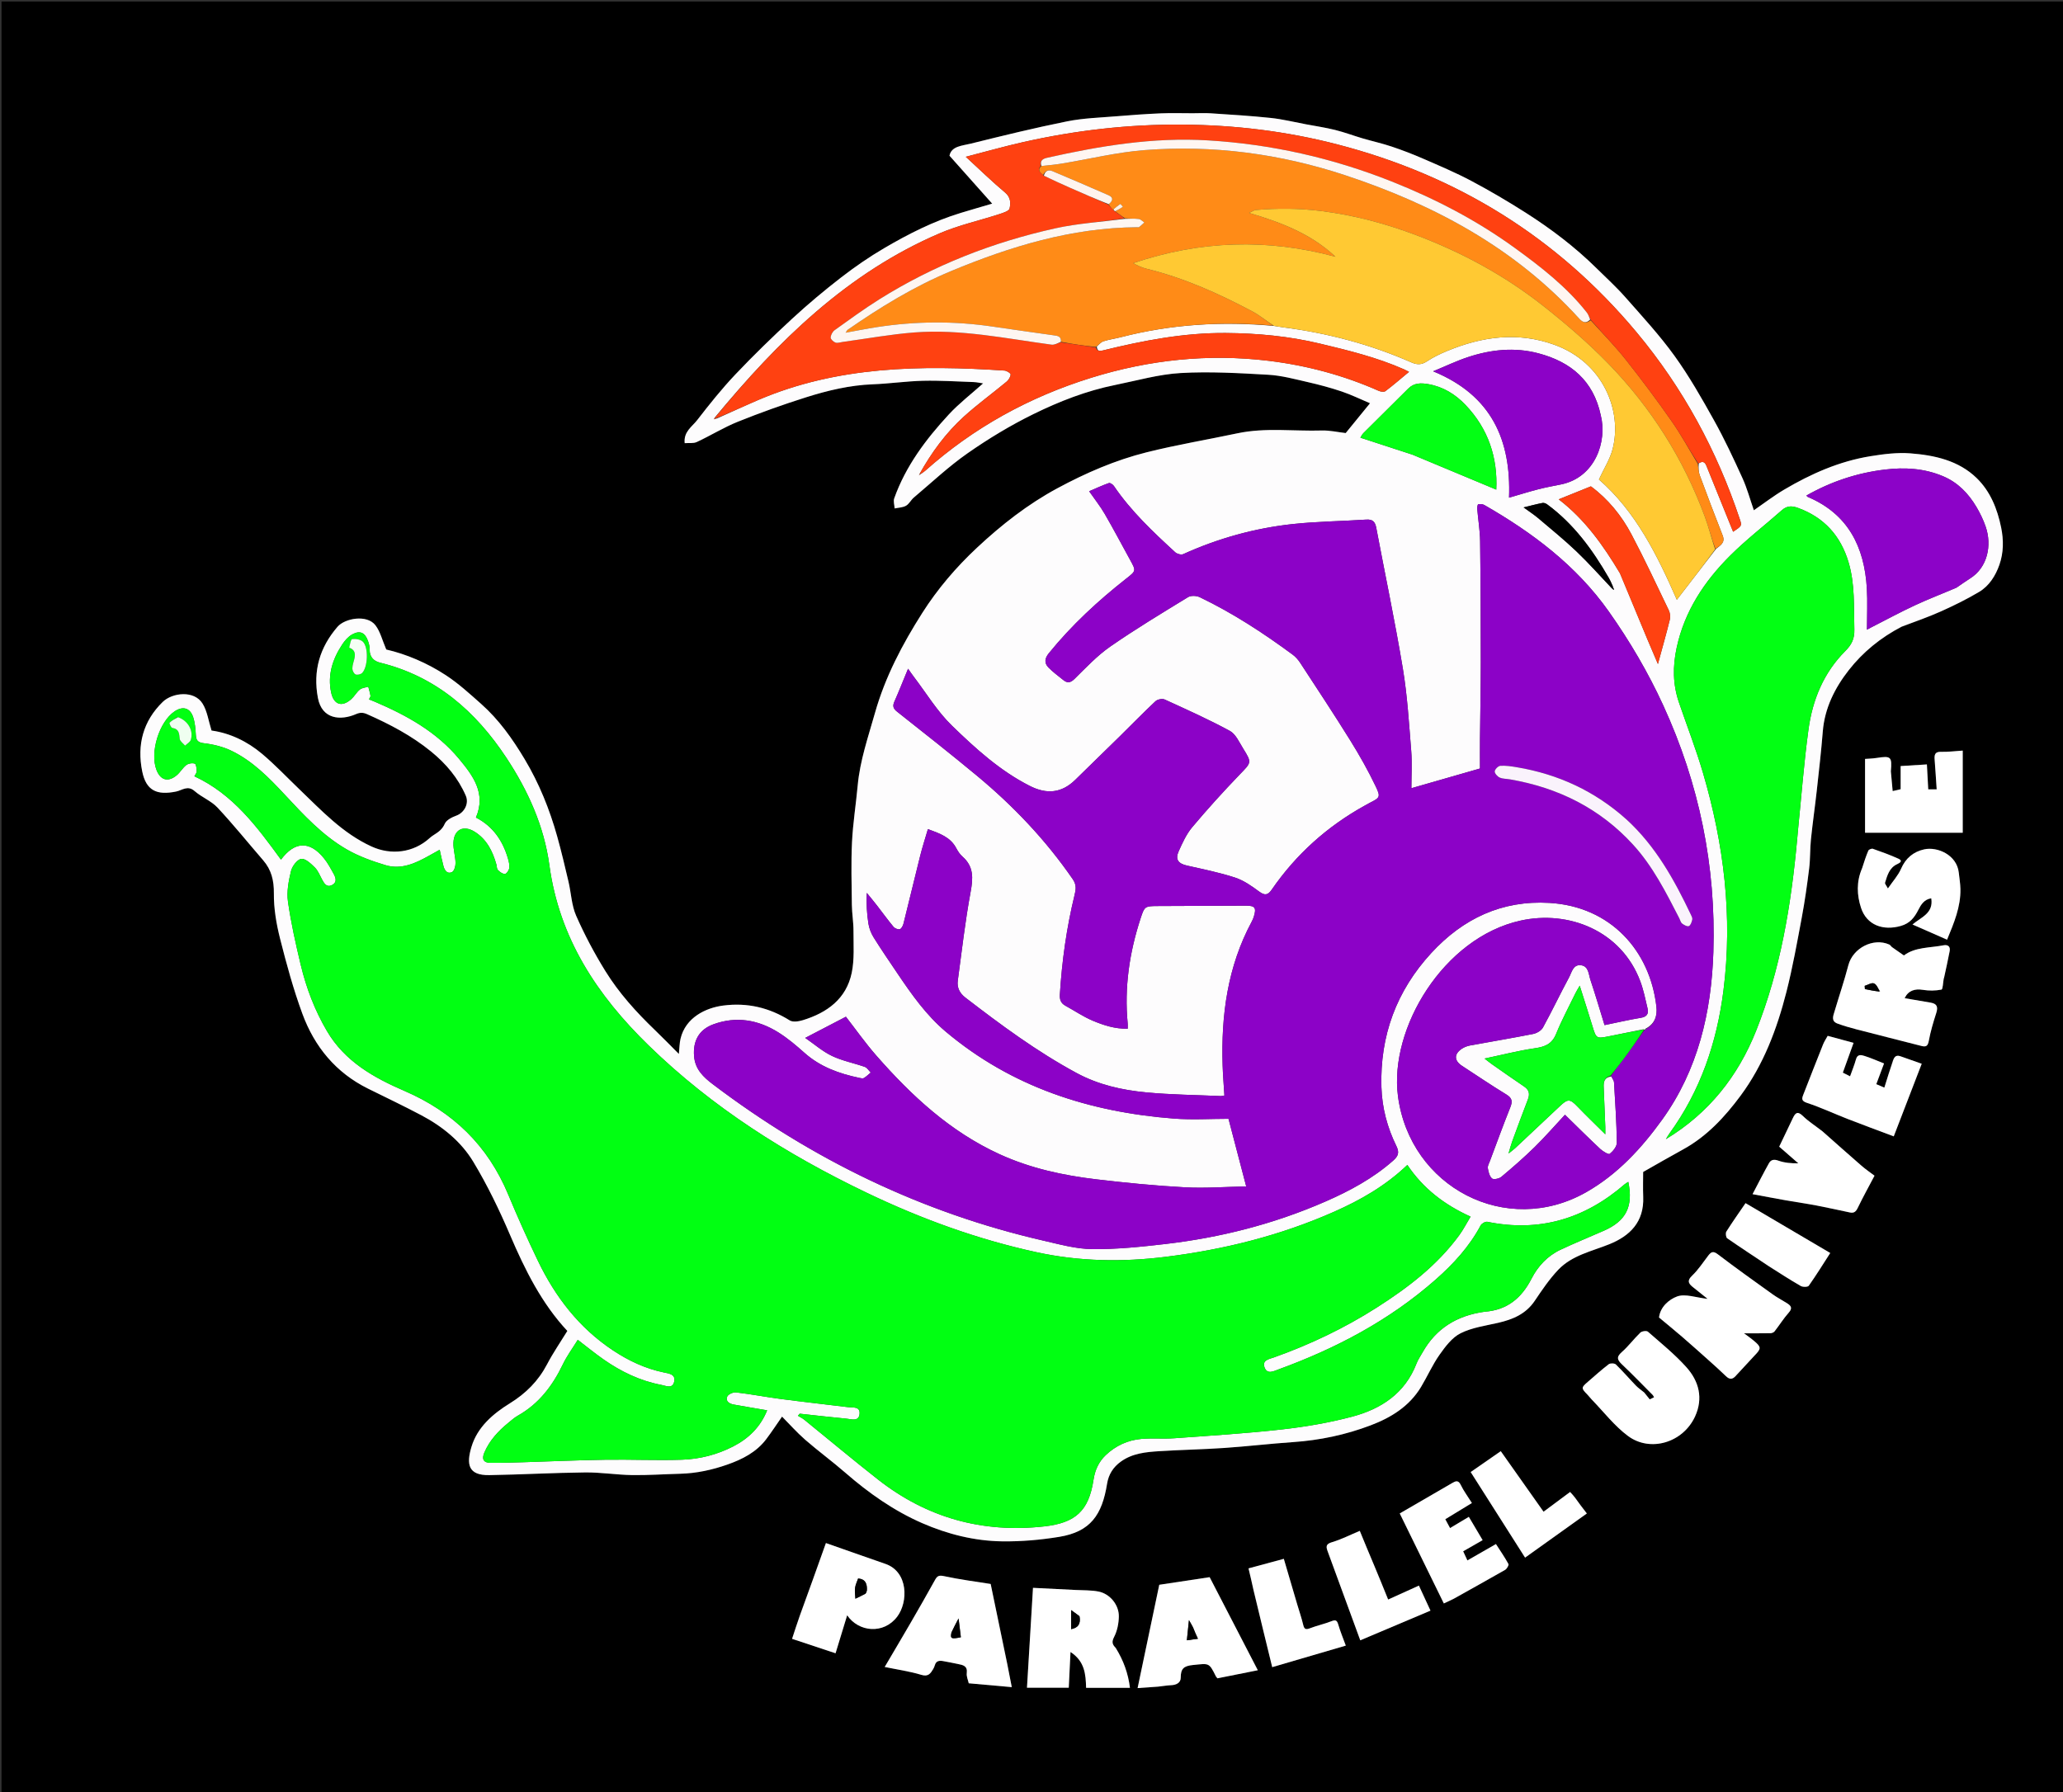 <svg version="1.1" id="Layer_1" xmlns="http://www.w3.org/2000/svg" xmlns:xlink="http://www.w3.org/1999/xlink" x="0px" y="0px"
	 width="100%" viewBox="0 0 1366 1187" enable-background="new 0 0 1366 1187" xml:space="preserve">
<rect x="0" y="0" width="1366" height="1187" fill="#333333" stroke="none"/>
<path fill="#000000" opacity="1" stroke="none" 
	d="
M1,410 
	C1,273.333 1,137.167 1,1 
	C456.333,1 911.667,1 1367,1 
	C1367,396.667 1367,792.333 1367,1188 
	C911.667,1188 456.333,1188 1,1188 
	C1,928.833 1,669.667 1,410 
M1259.523,415.004 
	C1268.119,411.652 1276.863,408.631 1285.269,404.856 
	C1293.864,400.995 1302.378,396.815 1310.459,391.99 
	C1317.175,387.981 1321.347,381.273 1323.888,374.016 
	C1326.675,366.054 1326.756,357.751 1325.051,349.39 
	C1322.523,336.997 1317.891,325.419 1308.845,316.618 
	C1296.828,304.925 1280.954,301.478 1264.937,300.236 
	C1256.207,299.559 1247.186,300.721 1238.47,302.131 
	C1217.924,305.454 1199.136,313.761 1181.344,324.279 
	C1174.429,328.367 1168.026,333.321 1161.308,337.936 
	C1158.767,330.657 1156.808,323.347 1153.715,316.553 
	C1147.831,303.63 1141.809,290.718 1134.903,278.326 
	C1126.781,263.754 1118.481,249.147 1108.743,235.648 
	C1098.897,222.002 1087.389,209.525 1076.234,196.867 
	C1070.247,190.073 1063.506,183.939 1057.045,177.569 
	C1042.84,163.565 1027.012,151.568 1010.246,140.878 
	C998.493,133.383 986.436,126.299 974.125,119.765 
	C963.848,114.31 953.072,109.77 942.39,105.116 
	C935.554,102.137 928.569,99.448 921.5,97.075 
	C915.161,94.947 908.595,93.505 902.171,91.618 
	C896.126,89.841 890.208,87.591 884.104,86.076 
	C877.705,84.488 871.154,83.511 864.663,82.296 
	C856.923,80.846 849.23,78.935 841.422,78.106 
	C828.215,76.704 814.939,75.927 801.681,75.037 
	C797.712,74.771 793.71,75.003 789.723,75.004 
	C782.671,75.007 775.608,74.769 768.568,75.068 
	C758.929,75.477 749.295,76.16 739.679,76.969 
	C728.63,77.899 717.422,78.193 706.604,80.364 
	C685.198,84.659 663.965,89.862 642.769,95.126 
	C637.094,96.535 629.923,96.751 628.702,103.125 
	C638.785,114.45 648.24,125.069 656.962,134.865 
	C651.022,136.614 643.632,138.738 636.274,140.969 
	C618.212,146.445 601.483,154.942 585.312,164.433 
	C575.457,170.218 565.967,176.763 556.926,183.76 
	C545.785,192.382 534.94,201.459 524.589,211.013 
	C511.666,222.94 499.021,235.218 486.929,247.981 
	C477.897,257.515 469.661,267.85 461.618,278.251 
	C458.262,282.591 452.552,285.867 453.362,293.485 
	C456.003,293.277 459.067,293.798 461.389,292.72 
	C470.547,288.468 479.204,283.048 488.543,279.298 
	C503.374,273.343 518.461,267.931 533.703,263.124 
	C548.039,258.602 562.664,255.087 577.876,254.511 
	C588.997,254.09 600.077,252.442 611.195,252.178 
	C622.355,251.914 633.54,252.654 644.711,253.035 
	C646.701,253.103 648.677,253.571 650.971,253.899 
	C643.047,261.004 635.022,267.158 628.256,274.477 
	C613.084,290.888 599.713,308.66 592.105,330.036 
	C591.411,331.985 592.255,334.482 592.384,336.724 
	C594.916,336.177 597.744,336.153 599.895,334.934 
	C601.974,333.756 603.166,331.122 605.074,329.515 
	C616.867,319.577 628.163,308.904 640.766,300.113 
	C654.559,290.492 669.117,281.685 684.203,274.275 
	C701.417,265.819 719.414,258.783 738.391,254.959 
	C752.818,252.052 767.212,247.884 781.78,247.049 
	C801.022,245.945 820.444,247.109 839.738,248.19 
	C848.528,248.683 857.251,251.075 865.905,253.045 
	C873.516,254.779 881.094,256.807 888.487,259.298 
	C894.799,261.425 900.827,264.395 907.14,267.059 
	C901.49,273.988 896.161,280.522 891.042,286.8 
	C885.603,286.177 880.426,284.953 875.292,285.109 
	C856.638,285.676 837.885,283.034 819.328,286.965 
	C799.293,291.21 779.047,294.577 759.199,299.548 
	C738.496,304.733 718.924,313.226 700.099,323.38 
	C680.479,333.963 663.099,347.598 646.916,362.725 
	C633.136,375.605 620.857,389.943 610.715,405.886 
	C597.508,426.646 586.088,448.313 579.347,472.184 
	C574.865,488.056 569.419,503.672 567.905,520.264 
	C566.762,532.784 564.747,545.249 564.146,557.787 
	C563.485,571.589 563.88,585.448 564.051,599.279 
	C564.122,605.02 565.148,610.754 565.128,616.49 
	C565.097,625.761 565.823,635.292 563.968,644.245 
	C560.389,661.523 547.675,670.708 531.593,675.635 
	C528.879,676.467 524.995,677.085 522.913,675.784 
	C509.323,667.287 494.859,663.891 478.931,665.933 
	C467.271,667.429 453.927,673.865 450.605,687.928 
	C449.917,690.839 449.928,693.915 449.505,698 
	C443.8,692.297 438.85,687.178 433.716,682.25 
	C421.322,670.352 409.802,657.62 400.782,643.024 
	C393.55,631.322 387.039,619.058 381.495,606.477 
	C378.445,599.555 378.191,591.431 376.426,583.907 
	C374.08,573.901 371.722,563.888 368.954,553.993 
	C363.918,535.99 356.976,518.779 347.329,502.664 
	C339.301,489.251 330.339,476.611 318.612,466.203 
	C311.145,459.575 303.691,452.747 295.39,447.286 
	C282.78,438.991 268.86,433.165 255.756,430.152 
	C253.101,423.977 251.817,418.312 248.608,414.119 
	C242.938,406.71 228.297,409.523 223.507,415.074 
	C211.759,428.689 207.102,444.172 210.503,462.217 
	C213.197,476.508 225.646,477.309 235.702,472.941 
	C238.457,471.745 240.457,471.818 243.037,472.959 
	C258.109,479.621 272.563,487.192 285.45,497.707 
	C295.384,505.812 303.333,515.221 308.425,526.962 
	C310.708,532.224 307.4,538.245 302.21,540.143 
	C299.291,541.21 295.588,543.056 294.504,545.54 
	C292.872,549.282 290.223,551.095 287.19,552.991 
	C286.232,553.589 285.31,554.276 284.475,555.036 
	C273.839,564.733 258.993,566.567 245.982,560.601 
	C226.884,551.844 212.917,536.815 198.181,522.668 
	C189.995,514.81 182.172,506.518 173.508,499.228 
	C163.676,490.956 152.223,485.492 140.065,483.814 
	C138.08,477.55 137.266,471.082 134.158,466.022 
	C128.589,456.957 114.078,458.694 107.751,464.856 
	C94.701,477.564 90.615,493.356 94.158,510.828 
	C96.731,523.511 103.721,526.886 116.71,524.183 
	C120.553,523.383 124.289,519.888 128.815,523.859 
	C133.511,527.98 139.86,530.382 144.058,534.871 
	C154.552,546.094 164.203,558.103 174.26,569.738 
	C179.756,576.096 181.435,583.122 181.348,591.696 
	C181.248,601.644 182.976,611.834 185.427,621.535 
	C189.665,638.305 194.239,655.086 200.195,671.302 
	C208.236,693.193 222.382,710.429 243.758,720.99 
	C255.546,726.813 267.42,732.478 279.04,738.621 
	C293.017,746.01 305.329,756.025 313.413,769.435 
	C322.738,784.905 330.671,801.353 337.779,817.987 
	C347.661,841.114 358.744,863.302 375.672,881.428 
	C371.125,888.836 366.246,895.89 362.297,903.43 
	C356.481,914.537 348.299,922.763 337.568,929.397 
	C326.454,936.269 316.132,945.085 312.196,958.144 
	C308.722,969.674 309.893,977.154 323.987,976.922 
	C345.163,976.573 366.327,975.36 387.502,975.139 
	C397.832,975.032 408.17,976.733 418.516,976.894 
	C429.092,977.058 439.681,976.284 450.267,976.021 
	C461.059,975.754 471.478,973.493 481.591,969.945 
	C491.548,966.451 500.874,961.732 507.425,953.014 
	C510.997,948.262 514.262,943.279 517.828,938.167 
	C522.773,943.155 527.667,948.711 533.202,953.53 
	C541.83,961.042 551.099,967.817 559.726,975.329 
	C575.179,988.785 591.828,1000.512 610.576,1008.699 
	C627.371,1016.034 645.227,1020.537 663.61,1020.781 
	C676.173,1020.948 688.902,1019.843 701.311,1017.812 
	C722.079,1014.414 729.726,1003.298 733.045,982.623 
	C734.023,976.53 737.03,971.634 742.231,967.92 
	C749.894,962.447 758.727,961.635 767.567,961.071 
	C781.889,960.158 796.256,959.916 810.573,958.939 
	C825.764,957.902 840.903,956.105 856.093,955.067 
	C873.805,953.857 890.954,950.251 907.519,943.97 
	C921.151,938.801 933.21,931.354 940.957,918.474 
	C945.165,911.476 948.469,903.879 953.157,897.242 
	C956.98,891.829 961.442,885.826 967.082,882.994 
	C974.644,879.196 983.567,877.997 991.992,876.059 
	C1001.709,873.823 1010.321,870.244 1016.215,861.495 
	C1021.033,854.343 1025.921,847.071 1031.84,840.865 
	C1040.925,831.34 1053.897,828.723 1065.628,823.992 
	C1079.107,818.556 1088.728,809.356 1088.042,792.594 
	C1087.808,786.893 1088.005,781.174 1088.005,776.15 
	C1096.61,771.282 1105.424,766.157 1114.367,761.268 
	C1130.124,752.654 1142.071,739.725 1152.484,725.683 
	C1167.685,705.184 1176.601,681.474 1182.859,656.93 
	C1186.994,640.712 1189.934,624.176 1193.02,607.709 
	C1195.042,596.918 1196.577,586.022 1197.924,575.123 
	C1198.709,568.772 1198.44,562.297 1199.095,555.924 
	C1200.211,545.076 1201.778,534.275 1202.979,523.434 
	C1204.418,510.449 1205.904,497.462 1206.944,484.442 
	C1208.186,468.904 1214.973,455.518 1224.188,443.759 
	C1233.485,431.895 1245.251,422.239 1259.523,415.004 
M666.965,1101.77 
	C663.343,1084.4 659.721,1067.03 655.963,1049.009 
	C646.173,1047.433 635.433,1046.082 624.897,1043.792 
	C621.412,1043.035 620.433,1043.958 619.024,1046.501 
	C613.808,1055.913 608.463,1065.255 603.069,1074.568 
	C597.455,1084.259 591.728,1093.885 585.794,1103.976 
	C594.075,1105.687 602.253,1106.831 610.062,1109.196 
	C614.667,1110.59 616.106,1108.29 617.881,1105.394 
	C618.379,1104.582 618.751,1103.664 619.02,1102.747 
	C619.85,1099.917 621.96,1099.641 624.348,1100.064 
	C627.677,1100.652 630.991,1101.328 634.303,1102.009 
	C637.59,1102.685 640.761,1103.196 640.135,1108.053 
	C639.849,1110.268 640.996,1112.668 641.45,1114.783 
	C651.109,1115.647 660.455,1116.484 669.947,1117.333 
	C668.832,1111.777 667.915,1107.207 666.965,1101.77 
M1162.052,897.42 
	C1166.186,893.219 1166.217,892.143 1161.83,888.384 
	C1159.418,886.317 1156.787,884.505 1154.81,883 
	C1160.541,883 1166.429,883.053 1172.315,882.944 
	C1173.241,882.927 1174.473,882.425 1175.02,881.723 
	C1178.226,877.61 1181.004,873.134 1184.454,869.25 
	C1187.205,866.153 1185.686,864.625 1183.196,863.035 
	C1180.084,861.048 1176.768,859.356 1173.775,857.21 
	C1161.561,848.449 1149.309,839.729 1137.363,830.613 
	C1134.197,828.197 1132.864,829.266 1131.023,831.655 
	C1127.601,836.096 1124.52,840.922 1120.494,844.74 
	C1116.469,848.557 1118.467,850.498 1121.535,852.883 
	C1124.318,855.047 1127.042,857.287 1130.669,860.197 
	C1123.086,859.388 1115.876,856.605 1110.444,858.618 
	C1105.226,860.551 1099.295,865.445 1098.518,872.542 
	C1103.684,876.85 1108.742,880.953 1113.67,885.206 
	C1119.54,890.271 1125.32,895.44 1131.097,900.611 
	C1135.053,904.153 1139.015,907.695 1142.825,911.391 
	C1145.067,913.565 1146.993,913.719 1149.129,911.389 
	C1153.252,906.893 1157.416,902.434 1162.052,897.42 
M1252.404,626.936 
	C1251.937,626.464 1251.556,625.801 1250.991,625.548 
	C1240.381,620.795 1226.84,627.884 1223.881,639.202 
	C1221.195,649.478 1217.767,659.559 1214.741,669.749 
	C1213.841,672.779 1212.269,676.267 1216.704,677.885 
	C1220.874,679.406 1225.161,680.643 1229.461,681.759 
	C1243.722,685.462 1258.017,689.037 1272.288,692.703 
	C1275.351,693.49 1276.522,692.731 1277.151,689.294 
	C1278.293,683.053 1280.144,676.915 1282.085,670.858 
	C1283.381,666.817 1282.549,664.738 1278.403,664.013 
	C1272.686,663.012 1266.962,662.055 1261.151,661.065 
	C1263.47,656.12 1267.756,654.646 1273.232,655.547 
	C1277.254,656.208 1281.561,656.18 1285.524,655.383 
	C1286.467,655.194 1286.54,650.7 1287.025,648.189 
	C1287.087,647.869 1287.244,647.568 1287.312,647.249 
	C1288.546,641.47 1289.866,635.708 1290.962,629.903 
	C1291.549,626.793 1289.748,625.479 1286.879,626.037 
	C1277.774,627.808 1268.031,627.146 1260.653,632.762 
	C1257.83,630.811 1255.403,629.134 1252.404,626.936 
M738.528,1091.025 
	C736.282,1088.889 736.114,1087.176 737.738,1084.005 
	C739.78,1080.019 740.75,1075.111 740.831,1070.576 
	C740.97,1062.849 734.932,1055.523 727.404,1054.03 
	C722.469,1053.052 717.297,1053.251 712.227,1052.985 
	C702.88,1052.495 693.531,1052.05 683.989,1051.576 
	C682.622,1074.281 681.314,1096.015 680.008,1117.705 
	C689.66,1117.705 698.732,1117.705 707.672,1117.705 
	C708.048,1109.966 708.409,1102.522 708.821,1094.048 
	C718.353,1100.278 718.913,1108.918 719.157,1117.801 
	C728.801,1117.801 738.228,1117.801 748.191,1117.801 
	C747.003,1108.234 743.902,1099.631 738.528,1091.025 
M767.248,1116.998 
	C769.996,1116.665 772.736,1116.153 775.492,1116.046 
	C778.908,1115.913 781.8,1114.411 781.806,1111.129 
	C781.816,1105.179 783.689,1103.273 790.029,1102.665 
	C800.562,1101.656 800.483,1100.843 805.065,1110.139 
	C805.194,1110.399 805.422,1110.609 806.106,1111.491 
	C814.762,1109.761 823.774,1107.959 832.852,1106.144 
	C821.949,1085.076 811.4,1064.69 800.956,1044.509 
	C789.644,1046.218 778.617,1047.884 767.601,1049.548 
	C762.884,1072.04 758.106,1094.829 753.256,1117.96 
	C757.586,1117.642 761.953,1117.321 767.248,1116.998 
M1088.475,921.987 
	C1086.708,920.55 1084.776,919.273 1083.207,917.646 
	C1078.743,913.019 1074.552,908.121 1069.945,903.648 
	C1069.069,902.798 1066.231,902.703 1065.224,903.471 
	C1060.426,907.135 1055.942,911.211 1051.357,915.154 
	C1046.912,918.975 1046.919,919.362 1051.076,923.587 
	C1052.109,924.637 1052.973,925.853 1054,926.909 
	C1061.919,935.047 1068.983,944.347 1077.99,951.02 
	C1092.711,961.924 1114.372,955.484 1122.374,938.075 
	C1127.92,926.009 1124.943,914.711 1116.615,905.439 
	C1108.92,896.872 1099.837,889.533 1091.134,881.918 
	C1090.257,881.151 1087.166,881.565 1086.159,882.531 
	C1081.862,886.657 1078.28,891.561 1073.818,895.475 
	C1069.984,898.838 1071.004,900.781 1074.111,903.722 
	C1081.026,910.266 1087.637,917.131 1094.355,923.882 
	C1094.675,924.204 1094.829,924.691 1095.214,925.374 
	C1094.178,925.872 1093.254,926.316 1092.34,926.755 
	C1091.188,925.287 1090.09,923.888 1088.475,921.987 
M529.454,1070.034 
	C527.787,1075.146 526.121,1080.258 524.462,1085.346 
	C534.475,1088.668 543.643,1091.709 553.26,1094.9 
	C555.829,1086.482 558.331,1078.287 560.941,1069.734 
	C568.418,1080.804 584.998,1082.596 594.063,1070.672 
	C601.437,1060.974 601.496,1040.968 586.274,1035.711 
	C573.224,1031.203 560.212,1026.586 546.875,1021.909 
	C541.108,1038.101 535.535,1053.75 529.454,1070.034 
M1252.003,510.458 
	C1252.845,501.091 1252.124,500.483 1242.661,501.952 
	C1239.82,502.393 1236.919,502.448 1234.931,502.608 
	C1234.931,518.96 1234.931,534.978 1234.931,551.481 
	C1257.174,551.481 1278.486,551.481 1299.609,551.481 
	C1299.609,533.336 1299.609,515.27 1299.609,497.093 
	C1294.094,497.443 1289.693,498.057 1285.318,497.905 
	C1281.043,497.756 1280.763,500 1281.013,503.216 
	C1281.521,509.743 1281.919,516.28 1282.36,522.774 
	C1279.815,522.774 1278.089,522.774 1276.771,522.774 
	C1276.464,517.082 1276.171,511.637 1275.881,506.248 
	C1269.661,506.636 1263.852,506.998 1258.496,507.332 
	C1258.496,512.681 1258.496,517.696 1258.496,522.677 
	C1256.815,523.069 1255.125,523.464 1253.216,523.91 
	C1252.822,519.68 1252.432,515.499 1252.003,510.458 
M1232.997,575.345 
	C1229.098,583.858 1229.523,592.882 1232.255,601.211 
	C1236.009,612.65 1246.85,616.594 1258.678,613.193 
	C1264.68,611.468 1267.635,607.641 1270.219,602.56 
	C1271.952,599.15 1274.094,595.601 1278.775,594.92 
	C1280.37,604.919 1272.004,607.438 1266.339,612.256 
	C1274.395,615.798 1281.813,619.058 1289.235,622.321 
	C1293.815,611.254 1298.331,600.565 1298.078,588.68 
	C1298.001,585.095 1297.381,581.521 1296.999,577.943 
	C1295.736,566.131 1282.77,560.568 1274.08,562.502 
	C1266.951,564.088 1261.837,568.297 1258.766,575.367 
	C1256.838,579.806 1253.358,583.572 1250.056,588.397 
	C1248.934,586.247 1247.971,585.264 1248.164,584.636 
	C1249.669,579.728 1250.987,574.624 1256.349,572.223 
	C1258.166,571.41 1260.037,570.059 1257.106,568.724 
	C1251.581,566.206 1245.837,564.148 1240.103,562.128 
	C1239.305,561.847 1237.426,562.596 1237.111,563.327 
	C1235.545,566.963 1234.335,570.752 1232.997,575.345 
M1206.46,748.975 
	C1202.186,745.698 1197.566,742.775 1193.736,739.042 
	C1189.993,735.395 1188.593,737.393 1187.024,740.694 
	C1184.097,746.853 1181.146,753.001 1178.085,759.403 
	C1182.173,762.964 1186.458,766.697 1190.743,770.43 
	C1186.133,770.489 1181.636,770.126 1177.536,768.656 
	C1174.545,767.584 1172.588,768.038 1171.255,770.429 
	C1167.609,776.969 1164.223,783.655 1160.432,790.855 
	C1168.266,792.309 1175.509,793.703 1182.772,794.987 
	C1189.463,796.169 1196.199,797.111 1202.873,798.381 
	C1210.271,799.789 1217.618,801.457 1224.991,802.996 
	C1227.613,803.543 1228.908,802.395 1230.09,799.951 
	C1233.554,792.785 1237.419,785.812 1241.197,778.631 
	C1238.247,776.388 1235.294,774.385 1232.619,772.063 
	C1224.021,764.601 1215.526,757.021 1206.46,748.975 
M1253.351,702.122 
	C1251.483,708.133 1249.616,714.145 1247.705,720.294 
	C1245.365,719.288 1243.689,718.568 1242.375,718.003 
	C1244.147,713.268 1245.754,708.972 1247.507,704.289 
	C1242.79,702.439 1238.706,700.594 1234.457,699.277 
	C1232.443,698.652 1229.894,698.01 1228.942,701.484 
	C1227.891,705.32 1226.344,709.021 1225.007,712.798 
	C1223.095,711.829 1221.497,711.021 1220.22,710.374 
	C1222.652,703.617 1224.976,697.163 1227.323,690.644 
	C1221.418,689.043 1215.904,687.549 1210.192,686 
	C1209.112,687.976 1207.917,689.724 1207.15,691.643 
	C1202.718,702.735 1198.376,713.863 1194.031,724.99 
	C1193,727.63 1192.734,729.161 1196.561,730.421 
	C1205.642,733.412 1214.349,737.522 1223.277,741 
	C1233.238,744.88 1243.276,748.563 1253.933,752.577 
	C1260.169,736.382 1266.221,720.664 1272.447,704.494 
	C1267.975,702.918 1263.825,701.478 1259.692,699.991 
	C1257.382,699.16 1255.061,698.105 1253.351,702.122 
M963.006,1058.492 
	C974.223,1052.247 985.476,1046.063 996.604,1039.664 
	C997.767,1038.995 999.196,1036.504 998.805,1035.79 
	C996.298,1031.222 993.316,1026.914 990.528,1022.579 
	C983.756,1026.462 977.784,1029.886 971.627,1033.416 
	C970.595,1031.19 969.748,1029.36 968.824,1027.366 
	C973.099,1024.918 977.096,1022.628 981.712,1019.985 
	C978.608,1014.744 975.632,1009.72 972.574,1004.557 
	C968.097,1007.233 964.2,1009.563 960.139,1011.991 
	C959.042,1009.953 958.131,1008.259 956.985,1006.127 
	C962.706,1002.642 968.521,999.099 974.605,995.392 
	C971.845,990.988 969.108,987.346 967.179,983.318 
	C965.626,980.073 963.786,980.884 961.75,982.054 
	C950.217,988.682 938.731,995.39 926.83,1002.302 
	C936.451,1021.943 946.25,1041.95 956.024,1061.903 
	C958.384,1060.815 960.394,1059.889 963.006,1058.492 
M909.475,1035.982 
	C906.454,1028.636 903.434,1021.291 900.369,1013.837 
	C894.058,1016.477 888.159,1019.518 881.907,1021.361 
	C877.63,1022.622 878.053,1024.531 879.169,1027.566 
	C886.331,1047.04 893.451,1066.53 900.696,1086.32 
	C916.323,1079.712 931.744,1073.191 947.178,1066.665 
	C944.474,1060.815 942.006,1055.475 939.518,1050.092 
	C932.826,1053.122 926.266,1056.094 919.148,1059.318 
	C916.052,1051.665 913.008,1044.14 909.475,1035.982 
M830.003,1053.425 
	C834.108,1070.224 838.214,1087.023 842.386,1104.093 
	C858.722,1099.31 874.813,1094.598 891.103,1089.828 
	C889.291,1084.843 887.433,1080.4 886.093,1075.805 
	C885.25,1072.913 884.232,1072.634 881.525,1073.704 
	C876.919,1075.524 872.001,1076.551 867.383,1078.345 
	C864.61,1079.422 863.599,1078.985 862.912,1076.078 
	C861.847,1071.57 860.314,1067.173 859.001,1062.722 
	C855.985,1052.496 852.983,1042.265 850.072,1032.364 
	C842.061,1034.53 834.659,1036.531 826.702,1038.682 
	C827.787,1043.253 828.892,1047.91 830.003,1053.425 
M1042.972,991.677 
	C1041.842,990.464 1040.712,989.252 1039.627,988.088 
	C1033.834,992.396 1028.142,996.628 1022.046,1001.161 
	C1012.59,987.775 1003.176,974.448 993.726,961.069 
	C987.052,965.699 980.498,970.246 973.803,974.891 
	C985.779,993.733 997.663,1012.43 1009.821,1031.559 
	C1023.478,1021.796 1036.854,1012.234 1050.719,1002.322 
	C1047.961,998.762 1045.498,995.581 1042.972,991.677 
M1171.044,838.554 
	C1178.128,842.968 1185.135,847.516 1192.367,851.674 
	C1193.729,852.457 1197.029,852.417 1197.667,851.511 
	C1202.699,844.369 1207.302,836.923 1211.881,829.816 
	C1192.899,818.642 1174.319,807.705 1155.794,796.8 
	C1151.355,803.297 1147.049,809.355 1143.094,815.634 
	C1142.452,816.653 1142.793,819.477 1143.649,820.072 
	C1152.493,826.217 1161.536,832.076 1171.044,838.554 
z"/>
<path fill="#FDFCFD" opacity="1" stroke="none" 
	d="
M1259.133,415.02 
	C1245.251,422.239 1233.485,431.895 1224.188,443.759 
	C1214.973,455.518 1208.186,468.904 1206.944,484.442 
	C1205.904,497.462 1204.418,510.449 1202.979,523.434 
	C1201.778,534.275 1200.211,545.076 1199.095,555.924 
	C1198.44,562.297 1198.709,568.772 1197.924,575.123 
	C1196.577,586.022 1195.042,596.918 1193.02,607.709 
	C1189.934,624.176 1186.994,640.712 1182.859,656.93 
	C1176.601,681.474 1167.685,705.184 1152.484,725.683 
	C1142.071,739.725 1130.124,752.654 1114.367,761.268 
	C1105.424,766.157 1096.61,771.282 1088.005,776.15 
	C1088.005,781.174 1087.808,786.893 1088.042,792.594 
	C1088.728,809.356 1079.107,818.556 1065.628,823.992 
	C1053.897,828.723 1040.925,831.34 1031.84,840.865 
	C1025.921,847.071 1021.033,854.343 1016.215,861.495 
	C1010.321,870.244 1001.709,873.823 991.992,876.059 
	C983.567,877.997 974.644,879.196 967.082,882.994 
	C961.442,885.826 956.98,891.829 953.157,897.242 
	C948.469,903.879 945.165,911.476 940.957,918.474 
	C933.21,931.354 921.151,938.801 907.519,943.97 
	C890.954,950.251 873.805,953.857 856.093,955.067 
	C840.903,956.105 825.764,957.902 810.573,958.939 
	C796.256,959.916 781.889,960.158 767.567,961.071 
	C758.727,961.635 749.894,962.447 742.231,967.92 
	C737.03,971.634 734.023,976.53 733.045,982.623 
	C729.726,1003.298 722.079,1014.414 701.311,1017.812 
	C688.902,1019.843 676.173,1020.948 663.61,1020.781 
	C645.227,1020.537 627.371,1016.034 610.576,1008.699 
	C591.828,1000.512 575.179,988.785 559.726,975.329 
	C551.099,967.817 541.83,961.042 533.202,953.53 
	C527.667,948.711 522.773,943.155 517.828,938.167 
	C514.262,943.279 510.997,948.262 507.425,953.014 
	C500.874,961.732 491.548,966.451 481.591,969.945 
	C471.478,973.493 461.059,975.754 450.267,976.021 
	C439.681,976.284 429.092,977.058 418.516,976.894 
	C408.17,976.733 397.832,975.032 387.502,975.139 
	C366.327,975.36 345.163,976.573 323.987,976.922 
	C309.893,977.154 308.722,969.674 312.196,958.144 
	C316.132,945.085 326.454,936.269 337.568,929.397 
	C348.299,922.763 356.481,914.537 362.297,903.43 
	C366.246,895.89 371.125,888.836 375.672,881.428 
	C358.744,863.302 347.661,841.114 337.779,817.987 
	C330.671,801.353 322.738,784.905 313.413,769.435 
	C305.329,756.025 293.017,746.01 279.04,738.621 
	C267.42,732.478 255.546,726.813 243.758,720.99 
	C222.382,710.429 208.236,693.193 200.195,671.302 
	C194.239,655.086 189.665,638.305 185.427,621.535 
	C182.976,611.834 181.248,601.644 181.348,591.696 
	C181.435,583.122 179.756,576.096 174.26,569.738 
	C164.203,558.103 154.552,546.094 144.058,534.871 
	C139.86,530.382 133.511,527.98 128.815,523.859 
	C124.289,519.888 120.553,523.383 116.71,524.183 
	C103.721,526.886 96.731,523.511 94.158,510.828 
	C90.615,493.356 94.701,477.564 107.751,464.856 
	C114.078,458.694 128.589,456.957 134.158,466.022 
	C137.266,471.082 138.08,477.55 140.065,483.814 
	C152.223,485.492 163.676,490.956 173.508,499.228 
	C182.172,506.518 189.995,514.81 198.181,522.668 
	C212.917,536.815 226.884,551.844 245.982,560.601 
	C258.993,566.567 273.839,564.733 284.475,555.036 
	C285.31,554.276 286.232,553.589 287.19,552.991 
	C290.223,551.095 292.872,549.282 294.504,545.54 
	C295.588,543.056 299.291,541.21 302.21,540.143 
	C307.4,538.245 310.708,532.224 308.425,526.962 
	C303.333,515.221 295.384,505.812 285.45,497.707 
	C272.563,487.192 258.109,479.621 243.037,472.959 
	C240.457,471.818 238.457,471.745 235.702,472.941 
	C225.646,477.309 213.197,476.508 210.503,462.217 
	C207.102,444.172 211.759,428.689 223.507,415.074 
	C228.297,409.523 242.938,406.71 248.608,414.119 
	C251.817,418.312 253.101,423.977 255.756,430.152 
	C268.86,433.165 282.78,438.991 295.39,447.286 
	C303.691,452.747 311.145,459.575 318.612,466.203 
	C330.339,476.611 339.301,489.251 347.329,502.664 
	C356.976,518.779 363.918,535.99 368.954,553.993 
	C371.722,563.888 374.08,573.901 376.426,583.907 
	C378.191,591.431 378.445,599.555 381.495,606.477 
	C387.039,619.058 393.55,631.322 400.782,643.024 
	C409.802,657.62 421.322,670.352 433.716,682.25 
	C438.85,687.178 443.8,692.297 449.505,698 
	C449.928,693.915 449.917,690.839 450.605,687.928 
	C453.927,673.865 467.271,667.429 478.931,665.933 
	C494.859,663.891 509.323,667.287 522.913,675.784 
	C524.995,677.085 528.879,676.467 531.593,675.635 
	C547.675,670.708 560.389,661.523 563.968,644.245 
	C565.823,635.292 565.097,625.761 565.128,616.49 
	C565.148,610.754 564.122,605.02 564.051,599.279 
	C563.88,585.448 563.485,571.589 564.146,557.787 
	C564.747,545.249 566.762,532.784 567.905,520.264 
	C569.419,503.672 574.865,488.056 579.347,472.184 
	C586.088,448.313 597.508,426.646 610.715,405.886 
	C620.857,389.943 633.136,375.605 646.916,362.725 
	C663.099,347.598 680.479,333.963 700.099,323.38 
	C718.924,313.226 738.496,304.733 759.199,299.548 
	C779.047,294.577 799.293,291.21 819.328,286.965 
	C837.885,283.034 856.638,285.676 875.292,285.109 
	C880.426,284.953 885.603,286.177 891.042,286.8 
	C896.161,280.522 901.49,273.988 907.14,267.059 
	C900.827,264.395 894.799,261.425 888.487,259.298 
	C881.094,256.807 873.516,254.779 865.905,253.045 
	C857.251,251.075 848.528,248.683 839.738,248.19 
	C820.444,247.109 801.022,245.945 781.78,247.049 
	C767.212,247.884 752.818,252.052 738.391,254.959 
	C719.414,258.783 701.417,265.819 684.203,274.275 
	C669.117,281.685 654.559,290.492 640.766,300.113 
	C628.163,308.904 616.867,319.577 605.074,329.515 
	C603.166,331.122 601.974,333.756 599.895,334.934 
	C597.744,336.153 594.916,336.177 592.384,336.724 
	C592.255,334.482 591.411,331.985 592.105,330.036 
	C599.713,308.66 613.084,290.888 628.256,274.477 
	C635.022,267.158 643.047,261.004 650.971,253.899 
	C648.677,253.571 646.701,253.103 644.711,253.035 
	C633.54,252.654 622.355,251.914 611.195,252.178 
	C600.077,252.442 588.997,254.09 577.876,254.511 
	C562.664,255.087 548.039,258.602 533.703,263.124 
	C518.461,267.931 503.374,273.343 488.543,279.298 
	C479.204,283.048 470.547,288.468 461.389,292.72 
	C459.067,293.798 456.003,293.277 453.362,293.485 
	C452.552,285.867 458.262,282.591 461.618,278.251 
	C469.661,267.85 477.897,257.515 486.929,247.981 
	C499.021,235.218 511.666,222.94 524.589,211.013 
	C534.94,201.459 545.785,192.382 556.926,183.76 
	C565.967,176.763 575.457,170.218 585.312,164.433 
	C601.483,154.942 618.212,146.445 636.274,140.969 
	C643.632,138.738 651.022,136.614 656.962,134.865 
	C648.24,125.069 638.785,114.45 628.702,103.125 
	C629.923,96.751 637.094,96.535 642.769,95.126 
	C663.965,89.862 685.198,84.659 706.604,80.364 
	C717.422,78.193 728.63,77.899 739.679,76.969 
	C749.295,76.16 758.929,75.477 768.568,75.068 
	C775.608,74.769 782.671,75.007 789.723,75.004 
	C793.71,75.003 797.712,74.771 801.681,75.037 
	C814.939,75.927 828.215,76.704 841.422,78.106 
	C849.23,78.935 856.923,80.846 864.663,82.296 
	C871.154,83.511 877.705,84.488 884.104,86.076 
	C890.208,87.591 896.126,89.841 902.171,91.618 
	C908.595,93.505 915.161,94.947 921.5,97.075 
	C928.569,99.448 935.554,102.137 942.39,105.116 
	C953.072,109.77 963.848,114.31 974.125,119.765 
	C986.436,126.299 998.493,133.383 1010.246,140.878 
	C1027.012,151.568 1042.84,163.565 1057.045,177.569 
	C1063.506,183.939 1070.247,190.073 1076.234,196.867 
	C1087.389,209.525 1098.897,222.002 1108.743,235.648 
	C1118.481,249.147 1126.781,263.754 1134.903,278.326 
	C1141.809,290.718 1147.831,303.63 1153.715,316.553 
	C1156.808,323.347 1158.767,330.657 1161.308,337.936 
	C1168.026,333.321 1174.429,328.367 1181.344,324.279 
	C1199.136,313.761 1217.924,305.454 1238.47,302.131 
	C1247.186,300.721 1256.207,299.559 1264.937,300.236 
	C1280.954,301.478 1296.828,304.925 1308.845,316.618 
	C1317.891,325.419 1322.523,336.997 1325.051,349.39 
	C1326.756,357.751 1326.675,366.054 1323.888,374.016 
	C1321.347,381.273 1317.175,387.981 1310.459,391.99 
	C1302.378,396.815 1293.864,400.995 1285.269,404.856 
	C1276.863,408.631 1268.119,411.652 1259.133,415.02 
M1067.802,390.214 
	C1068.136,390.347 1068.47,390.48 1068.804,390.614 
	C1068.562,390.052 1068.32,389.49 1068.001,388.175 
	C1067.077,386.334 1066.242,384.442 1065.215,382.66 
	C1054.489,364.055 1041.982,346.93 1024.449,334.038 
	C1023.614,333.424 1022.305,332.897 1021.364,333.081 
	C1017.309,333.877 1013.309,334.953 1008.833,336.038 
	C1012.54,338.749 1015.664,340.758 1018.474,343.139 
	C1027.058,350.411 1035.817,357.516 1043.948,365.274 
	C1052.122,373.072 1059.623,381.576 1067.802,390.214 
M1089.031,682.045 
	C1089.031,682.045 1089.048,681.954 1088.244,681.648 
	C1080.745,683.17 1073.252,684.716 1065.747,686.206 
	C1056.922,687.959 1056.976,687.921 1054.371,679.393 
	C1051.765,670.865 1049.027,662.376 1046.003,652.777 
	C1044.636,655.17 1043.845,656.387 1043.217,657.683 
	C1038.861,666.669 1034.106,675.496 1030.35,684.728 
	C1027.592,691.506 1022.869,693.272 1016.226,694.234 
	C1005.448,695.795 994.842,698.547 982.973,701.047 
	C985.292,702.829 986.53,703.86 987.846,704.779 
	C994.947,709.736 1002.018,714.737 1009.201,719.572 
	C1012.582,721.848 1013.051,724.562 1011.65,728.189 
	C1008.112,737.35 1004.72,746.567 1001.337,755.787 
	C1000.484,758.11 999.886,760.525 998.86,763.927 
	C1000.98,762.229 1002.209,761.372 1003.291,760.359 
	C1013.136,751.141 1022.98,741.922 1032.772,732.648 
	C1038.132,727.571 1039.53,727.667 1044.508,732.845 
	C1050.196,738.762 1056.126,744.447 1062.948,751.224 
	C1062.948,748.54 1062.985,747.434 1062.942,746.331 
	C1062.598,737.512 1062.257,728.692 1061.873,719.875 
	C1061.723,716.43 1062.351,713.516 1066.902,712.913 
	C1067.529,714.214 1068.632,715.487 1068.712,716.822 
	C1069.508,730.116 1070.4,743.416 1070.581,756.724 
	C1070.616,759.277 1068.082,762.386 1065.869,764.162 
	C1065.102,764.778 1061.341,762.538 1059.595,760.908 
	C1052.092,753.903 1044.83,746.64 1036.234,738.255 
	C1029.283,745.713 1022.954,753.005 1016.08,759.742 
	C1009.072,766.61 1001.647,773.073 994.122,779.376 
	C992.648,780.61 988.971,781.364 987.924,780.463 
	C986.249,779.021 985.56,776.07 985.164,773.641 
	C984.924,772.176 985.952,770.465 986.535,768.911 
	C990.98,757.059 995.308,745.159 1000.005,733.408 
	C1001.552,729.539 1001.38,727.27 997.495,724.898 
	C987.547,718.827 977.897,712.271 968.126,705.912 
	C962.816,702.457 962.657,698.111 967.908,694.573 
	C969.517,693.489 971.506,692.734 973.423,692.379 
	C987.334,689.802 1001.299,687.509 1015.172,684.75 
	C1017.569,684.273 1020.544,682.523 1021.662,680.488 
	C1027.671,669.545 1033.026,658.246 1038.948,647.254 
	C1040.712,643.981 1041.55,638.712 1046.663,639.223 
	C1051.956,639.753 1051.834,645.196 1053.082,648.913 
	C1056.358,658.664 1059.239,668.547 1062.439,678.898 
	C1070.615,677.22 1078.521,675.375 1086.513,674.05 
	C1090.486,673.392 1091.735,671.345 1090.923,667.893 
	C1089.484,661.777 1088.245,655.541 1086.036,649.691 
	C1073.476,616.429 1038.752,602.642 1006.859,609.68 
	C955.623,620.988 919.743,681.311 925.661,725.982 
	C933.65,786.284 997.443,819.621 1050.329,789.527 
	C1071.108,777.703 1086.943,760.435 1100.549,741.569 
	C1124.304,708.63 1133.227,670.335 1134.494,630.44 
	C1136.302,573.518 1125.094,518.951 1101.289,467.106 
	C1091.258,445.258 1079.138,424.618 1065.254,404.975 
	C1043.705,374.49 1014.736,352.755 982.822,334.441 
	C981.711,333.804 980.084,333.728 978.792,333.948 
	C978.397,334.016 978.053,335.971 978.141,337.024 
	C978.735,344.146 979.948,351.251 980.042,358.374 
	C980.394,385.189 980.493,412.009 980.493,438.828 
	C980.493,455.633 980.124,472.439 979.965,489.244 
	C979.901,496.044 979.955,502.845 979.955,508.956 
	C964.52,513.391 949.631,517.669 934.539,522.006 
	C934.539,513.574 935.079,505.403 934.429,497.328 
	C932.962,479.089 931.873,460.738 928.879,442.724 
	C923.692,411.525 917.14,380.555 911.266,349.468 
	C910.522,345.533 908.876,343.829 904.624,344.113 
	C888.355,345.201 871.994,345.32 855.806,347.08 
	C830.693,349.81 806.528,356.539 783.439,366.994 
	C782.105,367.598 779.367,366.852 778.177,365.759 
	C763.443,352.228 748.878,338.519 737.543,321.823 
	C736.874,320.839 735.055,319.627 734.256,319.907 
	C729.94,321.418 725.777,323.367 721.169,325.332 
	C724.952,330.784 728.588,335.344 731.481,340.336 
	C737.328,350.421 742.768,360.742 748.382,370.963 
	C752.283,378.066 752.273,378.045 745.751,383.172 
	C726.965,397.942 709.511,414.075 694.415,432.694 
	C691.684,436.063 691.406,439.129 694.162,441.997 
	C697.124,445.078 700.672,447.599 704,450.32 
	C706.761,452.577 708.805,452.268 711.569,449.543 
	C719.148,442.07 726.564,434.151 735.24,428.13 
	C751.911,416.561 769.337,406.065 786.659,395.465 
	C788.57,394.295 792.263,394.47 794.417,395.504 
	C816.271,405.996 836.489,419.203 855.962,433.568 
	C857.918,435.01 859.625,436.992 860.963,439.04 
	C872.078,456.06 883.301,473.016 894.028,490.279 
	C900.162,500.151 905.915,510.328 910.923,520.806 
	C914.349,527.975 913.64,528.307 906.768,531.802 
	C905.729,532.33 904.727,532.93 903.708,533.495 
	C878.816,547.278 858.174,565.786 842.03,589.226 
	C839.401,593.044 837.308,593.114 833.571,590.333 
	C828.682,586.695 823.399,583.016 817.698,581.164 
	C807.333,577.797 796.567,575.624 785.906,573.228 
	C780.208,571.948 778.041,569.177 780.419,563.852 
	C782.918,558.259 785.547,552.431 789.431,547.808 
	C799.477,535.852 809.984,524.252 820.814,512.997 
	C828.569,504.938 829.05,505.217 823.16,495.746 
	C820.555,491.558 818.224,486.156 814.294,484.023 
	C800.276,476.416 785.672,469.871 771.146,463.241 
	C769.579,462.526 766.403,463.167 765.104,464.385 
	C757.093,471.899 749.438,479.79 741.604,487.495 
	C731.754,497.183 721.841,506.809 711.963,516.469 
	C702.913,525.321 693.055,526.167 681.834,520.469 
	C662.085,510.441 645.909,495.693 630.326,480.576 
	C620.524,471.068 613.273,458.927 604.892,447.957 
	C603.861,446.609 602.917,445.195 601.269,442.879 
	C597.946,450.92 595.208,457.874 592.188,464.702 
	C590.871,467.68 591.502,469.339 594.069,471.367 
	C611.712,485.309 629.383,499.227 646.69,513.581 
	C670.905,533.665 692.432,556.283 710.34,582.294 
	C713.001,586.16 712.348,589.353 711.452,593.024 
	C706.186,614.597 703.16,636.491 701.778,658.64 
	C701.569,661.995 702.438,664.418 705.476,666.073 
	C711.458,669.332 717.147,673.252 723.383,675.892 
	C730.62,678.956 738.208,681.461 746.707,681.285 
	C746.707,679.785 746.788,678.807 746.695,677.847 
	C744.384,653.917 747.855,630.699 755.308,607.978 
	C757.81,600.349 758.095,600.096 766.253,600.042 
	C785.748,599.913 805.243,599.916 824.737,599.794 
	C830.977,599.754 832.068,601.099 830.184,607.144 
	C829.839,608.248 829.372,609.333 828.824,610.353 
	C812.807,640.166 808.5,672.356 809.551,705.611 
	C809.759,712.2 810.321,718.778 810.728,725.509 
	C809.685,725.69 809.047,725.919 808.421,725.891 
	C791.967,725.154 775.455,725.007 759.077,723.457 
	C743.001,721.935 727.408,718.483 712.763,710.565 
	C686.525,696.38 662.743,678.779 639.225,660.683 
	C635.403,657.743 633.572,654.045 634.194,649.438 
	C636.843,629.821 639.082,610.119 642.686,590.673 
	C644.375,581.558 644.818,573.899 637.334,567.322 
	C635.623,565.818 634.258,563.76 633.182,561.719 
	C629.237,554.234 621.975,551.924 614.413,549.08 
	C612.65,555.115 610.793,560.795 609.34,566.576 
	C605.57,581.576 602.014,596.63 598.252,611.632 
	C597.895,613.054 596.919,615.017 595.806,615.363 
	C594.649,615.722 592.49,614.828 591.615,613.777 
	C587.779,609.173 584.278,604.291 580.597,599.556 
	C578.436,596.775 576.166,594.08 573.945,591.346 
	C573.601,598.515 573.984,605.161 575.02,611.703 
	C575.521,614.873 576.798,618.13 578.502,620.862 
	C583.514,628.893 588.876,636.707 594.171,644.559 
	C603.598,658.537 613.316,672.374 626.311,683.296 
	C669.938,719.964 721.399,736.496 777.335,740.803 
	C789.39,741.732 801.577,740.939 813.442,740.939 
	C817.386,756.003 821.15,770.381 825.165,785.72 
	C811.439,785.987 797.948,787.044 784.553,786.321 
	C764.973,785.263 745.414,783.333 725.934,781.028 
	C703.894,778.42 682.306,773.743 661.917,764.431 
	C629.183,749.481 603.554,725.676 580.239,699.059 
	C572.932,690.717 566.524,681.587 560.115,673.346 
	C551.466,677.847 542.869,682.32 533.168,687.369 
	C539.214,691.534 544.653,696.335 550.95,699.334 
	C557.782,702.588 565.46,704.03 572.656,706.579 
	C574.202,707.127 575.267,709.033 576.554,710.313 
	C575.056,711.554 573.661,712.968 572.012,713.958 
	C571.303,714.383 570.039,714.061 569.073,713.858 
	C555.713,711.049 543.159,706.597 532.692,697.274 
	C527.234,692.411 521.582,687.6 515.409,683.741 
	C502.042,675.384 487.568,672.815 472.402,678.356 
	C462.735,681.887 458.756,689.436 459.576,699.533 
	C460.281,708.198 465.818,713.382 471.924,718.007 
	C537.689,767.826 610.369,803.134 690.944,821.643 
	C701.621,824.095 712.491,827.147 723.298,827.254 
	C739.368,827.413 755.525,825.731 771.534,823.876 
	C808.108,819.639 843.511,810.601 877.326,795.866 
	C893.552,788.795 909.077,780.465 922.481,768.622 
	C925.723,765.757 926.79,763.431 924.594,758.961 
	C918.598,746.756 915.111,733.682 914.698,720.029 
	C913.669,685.951 924.619,656.224 947.767,631.103 
	C968.801,608.276 994.536,596.13 1025.898,597.954 
	C1066.559,600.32 1092.607,629.743 1096.778,666.711 
	C1097.432,672.504 1095.926,677.982 1089.594,681.238 
	C1089.375,681.508 1089.156,681.777 1089.031,682.045 
M609.473,314.088 
	C610.537,313.306 611.672,312.605 612.653,311.73 
	C644.748,283.138 681.558,262.923 722.51,250.194 
	C760.854,238.276 800.009,234.108 839.962,238.946 
	C865.231,242.006 889.594,248.515 912.911,258.838 
	C914.208,259.412 916.422,259.732 917.347,259.031 
	C922.608,255.047 927.606,250.715 932.995,246.253 
	C931.629,245.573 930.635,245.029 929.602,244.573 
	C911.707,236.665 892.824,232.055 873.877,227.53 
	C853.365,222.631 832.636,220.691 811.581,220.539 
	C783.832,220.339 756.937,225.539 730.207,232.1 
	C727.741,232.705 726.54,232.486 726.248,229.432 
	C727.685,228.263 728.951,226.56 730.595,226.032 
	C734.37,224.821 738.356,224.288 742.209,223.294 
	C775.354,214.749 808.982,212.645 843.822,215.882 
	C845.793,216.19 847.757,216.544 849.734,216.8 
	C879.073,220.591 907.427,228.055 934.517,239.982 
	C938.508,241.739 941.369,241.617 944.976,239.224 
	C949.105,236.485 953.682,234.311 958.279,232.408 
	C981.415,222.833 1004.93,219.575 1029.193,228.311 
	C1061.73,240.027 1074.29,272.299 1067.789,297.406 
	C1066.038,304.167 1062.035,310.345 1058.721,317.537 
	C1083.044,338.711 1097.379,367.644 1110.304,397.198 
	C1119.151,385.759 1127.548,374.902 1136.325,363.452 
	C1139.078,361.178 1142.535,359.458 1140.656,354.669 
	C1135.454,341.407 1130.399,328.086 1125.465,314.722 
	C1124.597,312.372 1124.594,309.703 1124.844,306.849 
	C1127.166,305.293 1128.771,305.68 1129.868,308.414 
	C1135.193,321.688 1140.588,334.934 1145.959,348.189 
	C1146.488,349.495 1147.021,350.799 1147.581,352.175 
	C1153.402,348.247 1153.458,348.228 1152.045,343.982 
	C1136.887,298.44 1114.394,256.889 1083.623,220.017 
	C1031.134,157.121 964.765,116.202 885.592,95.65 
	C851.878,86.898 817.624,82.77 782.852,82.525 
	C747.235,82.275 712.069,86.304 677.355,94.145 
	C665.072,96.92 652.941,100.369 639.495,103.831 
	C648.816,112.393 656.896,120.295 665.535,127.53 
	C669.331,130.71 669.25,134.596 668.488,138.085 
	C668.12,139.769 664.169,141.004 661.64,141.827 
	C648.535,146.091 634.904,149.078 622.296,154.474 
	C560.999,180.708 515.092,225.971 473.139,276.707 
	C473.029,277.034 472.919,277.36 472.809,277.687 
	C473.239,277.496 473.669,277.305 474.832,277.091 
	C483.937,273.007 492.983,268.786 502.156,264.863 
	C554.572,242.447 609.613,241.743 665.146,245.418 
	C666.631,245.516 669.257,247.215 669.194,247.995 
	C669.061,249.669 667.858,251.641 666.495,252.771 
	C657.167,260.511 647.317,267.658 638.343,275.778 
	C626.311,286.666 616.779,299.69 608.699,314.195 
	C608.658,314.407 608.618,314.619 608.577,314.83 
	C608.664,314.765 608.822,314.703 608.826,314.632 
	C608.843,314.358 608.812,314.081 609.473,314.088 
M983.16,868.692 
	C997.92,867.657 1007.501,859.689 1014.107,846.779 
	C1018.325,838.536 1024.694,831.701 1033.271,827.659 
	C1042.729,823.202 1052.432,819.267 1062.008,815.056 
	C1076.714,808.589 1081.534,799.05 1078.17,782.715 
	C1077.284,783.291 1076.43,783.715 1075.732,784.32 
	C1049.407,807.129 1019.379,816.23 984.85,809.161 
	C983.545,808.893 981.086,810.259 980.411,811.527 
	C972.923,825.59 962.359,837.083 950.549,847.481 
	C920.002,874.377 884.678,893.004 846.666,906.868 
	C843.405,908.057 839.035,910.491 837.274,905.512 
	C835.576,900.71 840.448,900.062 843.563,898.951 
	C867.489,890.421 890.288,879.561 911.699,865.89 
	C932.301,852.734 951.607,838.023 966.219,818.048 
	C968.986,814.265 971.131,810.027 973.727,805.727 
	C956.212,797.792 942.286,787.015 931.871,771.493 
	C917.47,785.276 900.9,794.747 883.334,802.515 
	C847.749,818.253 810.465,827.548 771.877,832.35 
	C743.15,835.924 714.651,835.448 686.442,829.321 
	C647.292,820.817 609.85,807.171 573.738,789.846 
	C520.856,764.474 471.752,733.513 429.524,692.392 
	C395.455,659.216 370.327,621.45 363.732,572.763 
	C360.266,547.174 349.61,523.533 335.318,501.886 
	C314.93,471.004 288.57,447.906 251.622,438.855 
	C247.563,437.861 244.659,435.144 244.778,430.232 
	C244.825,428.294 244.308,426.252 243.642,424.404 
	C241.658,418.896 238.328,417.32 233.175,420.176 
	C230.505,421.656 228.23,424.336 226.512,426.956 
	C220.201,436.579 216.777,447.052 219.274,458.67 
	C221.025,466.816 226.481,468.512 232.653,462.956 
	C234.733,461.084 236.107,458.395 238.268,456.655 
	C239.702,455.501 241.959,455.368 243.848,454.778 
	C244.364,456.782 244.994,458.767 245.328,460.801 
	C245.433,461.438 244.742,462.206 244.305,463.155 
	C245.831,463.772 247.041,464.237 248.232,464.746 
	C269.252,473.729 289.097,484.677 303.921,502.532 
	C313.079,513.563 322.045,525.32 315.131,541.421 
	C326.444,547.25 332.914,556.79 336.35,568.613 
	C336.946,570.662 337.474,572.927 337.182,574.971 
	C336.973,576.432 335.376,578.752 334.335,578.787 
	C332.788,578.839 330.931,577.459 329.698,576.204 
	C328.898,575.391 329.011,573.706 328.651,572.429 
	C326.199,563.718 322.311,555.892 314.368,550.885 
	C306.903,546.179 300.553,549.338 300.228,558.169 
	C300.067,562.57 301.542,567.012 301.638,571.449 
	C301.682,573.539 300.792,576.781 299.32,577.533 
	C296.317,579.067 294.435,576.53 293.665,573.704 
	C292.721,570.237 292.032,566.7 291.137,562.773 
	C288.784,564.087 286.51,565.352 284.24,566.624 
	C275.224,571.678 265.783,576.124 255.299,572.977 
	C246.467,570.327 237.548,567.121 229.602,562.539 
	C213.569,553.296 201.044,539.698 188.55,526.274 
	C178.06,515.002 167.286,504.013 153.275,497.224 
	C147.741,494.543 141.404,492.978 135.274,492.256 
	C131.063,491.759 129.861,490.503 129.662,486.623 
	C129.459,482.675 129.109,478.586 127.875,474.874 
	C125.837,468.737 120.986,467.486 115.608,471.12 
	C105.386,478.028 99.128,498.255 103.614,509.886 
	C106.236,516.686 111.195,518.171 116.899,513.529 
	C119.316,511.563 120.895,508.551 123.354,506.664 
	C124.75,505.594 127.433,505.135 129.002,505.754 
	C129.966,506.134 130.158,509.06 130.237,510.863 
	C130.279,511.827 129.346,512.834 128.714,514.101 
	C154.275,525.951 170.206,547.538 186.049,569.309 
	C195.144,557.084 205.025,556.779 214.414,568.303 
	C217.013,571.493 219.002,575.22 220.995,578.851 
	C222.416,581.44 223.25,584.484 219.794,586.168 
	C216.291,587.875 214.737,585.182 213.305,582.569 
	C211.789,579.802 210.62,576.631 208.456,574.487 
	C205.896,571.948 202.151,568.425 199.443,568.83 
	C196.759,569.232 193.448,573.682 192.676,576.9 
	C191.108,583.436 189.747,590.525 190.67,597.051 
	C192.662,611.137 195.805,625.095 199.119,638.952 
	C202.806,654.371 208.399,669.065 216.512,682.87 
	C228.374,703.053 247.655,713.771 267.808,722.471 
	C300.103,736.41 323.06,758.721 336.542,791.156 
	C342.67,805.899 349.202,820.495 356.122,834.883 
	C367.644,858.842 383.406,879.388 405.862,894.292 
	C416.234,901.175 427.278,906.366 439.527,908.922 
	C442.832,909.612 447.462,910.083 446.439,914.9 
	C445.349,920.038 441.095,917.772 437.792,917.145 
	C423.792,914.488 411.275,908.414 399.696,900.342 
	C394.03,896.393 388.677,891.993 382.568,887.328 
	C379.205,892.782 375.407,897.895 372.701,903.532 
	C365.904,917.692 356.859,929.672 342.924,937.524 
	C340.624,938.82 338.603,940.64 336.541,942.326 
	C329.89,947.763 324.129,953.964 320.705,961.977 
	C318.855,966.308 320.175,968.73 324.585,968.778 
	C331.907,968.857 339.235,968.601 346.558,968.382 
	C364.698,967.839 382.832,967.001 400.976,966.73 
	C417.77,966.479 434.587,967.265 451.366,966.729 
	C463.225,966.35 474.761,963.417 485.446,957.928 
	C495.638,952.693 503.434,945.181 507.96,934.006 
	C500.24,932.684 493.04,931.503 485.863,930.195 
	C482.993,929.672 480.261,928.079 481.51,924.935 
	C482.116,923.41 485.444,921.907 487.337,922.129 
	C497.232,923.289 507.038,925.187 516.921,926.485 
	C531.76,928.433 546.64,930.072 561.495,931.901 
	C564.738,932.3 569.737,931.258 569.133,936.525 
	C568.553,941.589 563.817,939.853 560.577,939.546 
	C550.213,938.562 539.871,937.357 529.521,936.237 
	C529.125,936.698 528.73,937.159 528.335,937.621 
	C529.733,938.473 531.25,939.179 532.512,940.2 
	C548.814,953.407 564.886,966.907 581.396,979.847 
	C613.722,1005.185 650.416,1015.396 691.293,1010.898 
	C712.14,1008.604 720.946,1000.604 724.061,979.993 
	C725.016,973.673 727.488,968.123 732.094,963.732 
	C738.693,957.44 746.715,953.735 755.732,952.946 
	C762.968,952.314 770.317,953.021 777.569,952.496 
	C801.303,950.778 825.079,949.329 848.716,946.674 
	C864.362,944.916 880.055,942.243 895.26,938.218 
	C914.447,933.139 930.275,922.834 937.9,903.095 
	C938.91,900.478 940.542,898.097 941.931,895.632 
	C950.834,879.835 964.549,871.27 983.16,868.692 
M1190.004,555.622 
	C1190.166,553.797 1190.307,551.97 1190.492,550.147 
	C1192.752,527.818 1194.442,505.412 1197.457,483.186 
	C1200.121,463.548 1207.495,445.545 1221.79,431.218 
	C1225.967,427.031 1228.023,423.143 1227.844,416.882 
	C1227.416,401.911 1228.361,386.905 1223.984,372.28 
	C1218.76,354.819 1207.852,342.715 1190.651,336.415 
	C1186.862,335.027 1183.415,334.737 1180.013,337.748 
	C1168.559,347.889 1156.343,357.249 1145.542,368.033 
	C1128.49,385.058 1115.45,404.691 1110.21,428.862 
	C1107.529,441.229 1107.593,453.226 1111.686,465.179 
	C1117.017,480.747 1122.998,496.122 1127.63,511.894 
	C1141.471,559.022 1147.405,607.026 1141.168,656.048 
	C1136.796,690.403 1125.956,722.428 1105.381,750.718 
	C1104.531,751.888 1103.841,753.174 1103.076,754.406 
	C1131.439,737.249 1150.793,712.807 1162.827,682.574 
	C1178.932,642.115 1185.957,599.638 1190.004,555.622 
M1295.573,389.119 
	C1298.596,387.062 1301.564,384.918 1304.652,382.963 
	C1315.971,375.793 1319.085,361.247 1314.791,348.764 
	C1313.231,344.228 1311.103,339.802 1308.644,335.678 
	C1303.346,326.79 1296.453,319.573 1286.613,315.411 
	C1274.084,310.111 1261.163,309.385 1247.888,310.999 
	C1229.478,313.237 1212.278,318.983 1196.083,328.186 
	C1196.549,328.659 1196.723,328.972 1196.983,329.082 
	C1223.7,340.4 1234.476,362.132 1236.114,389.571 
	C1236.645,398.451 1236.198,407.389 1236.198,416.997 
	C1237.637,416.229 1238.312,415.855 1238.999,415.505 
	C1248.607,410.614 1258.098,405.469 1267.863,400.913 
	C1276.734,396.775 1285.905,393.279 1295.573,389.119 
M1059.884,274.765 
	C1055.058,252.175 1040.215,239.692 1018.685,233.995 
	C1002.857,229.807 987.254,231.46 971.986,236.511 
	C964.393,239.023 957.128,242.523 948.935,245.898 
	C987.854,261.829 1000.627,291.7 999.201,329.587 
	C1005.86,327.659 1012.146,325.69 1018.514,324.044 
	C1023.5,322.756 1028.583,321.838 1033.633,320.809 
	C1056.324,316.184 1064.33,292.198 1059.884,274.765 
M935.412,301.159 
	C953.859,308.859 972.305,316.558 990.75,324.257 
	C991.762,303.127 985.48,283.906 970.276,268.06 
	C963.63,261.133 955.622,256.141 945.836,254.418 
	C940.835,253.538 936.323,253.486 932.431,257.374 
	C922.57,267.228 912.625,276.999 902.76,286.849 
	C901.898,287.71 901.375,288.909 900.759,289.852 
	C912.309,293.611 923.49,297.251 935.412,301.159 
M1072.728,379.812 
	C1078.76,394.351 1084.779,408.896 1090.83,423.427 
	C1093.018,428.683 1095.283,433.908 1097.774,439.759 
	C1100.656,429.162 1103.339,419.782 1105.671,410.314 
	C1106.142,408.401 1105.813,405.904 1104.952,404.11 
	C1096.901,387.343 1089.017,370.479 1080.345,354.033 
	C1073.635,341.307 1064.544,330.282 1053.39,322.095 
	C1046.056,325.052 1039.234,327.803 1032.072,330.691 
	C1049.248,343.855 1061.474,360.963 1072.728,379.812 
z"/>
<path fill="#FFFFFF" opacity="1" stroke="none" 
	d="
M666.981,1102.203 
	C667.915,1107.207 668.832,1111.777 669.947,1117.333 
	C660.455,1116.484 651.109,1115.647 641.45,1114.783 
	C640.996,1112.668 639.849,1110.268 640.135,1108.053 
	C640.761,1103.196 637.59,1102.685 634.303,1102.009 
	C630.991,1101.328 627.677,1100.652 624.348,1100.064 
	C621.96,1099.641 619.85,1099.917 619.02,1102.747 
	C618.751,1103.664 618.379,1104.582 617.881,1105.394 
	C616.106,1108.29 614.667,1110.59 610.062,1109.196 
	C602.253,1106.831 594.075,1105.687 585.794,1103.976 
	C591.728,1093.885 597.455,1084.259 603.069,1074.568 
	C608.463,1065.255 613.808,1055.913 619.024,1046.501 
	C620.433,1043.958 621.412,1043.035 624.897,1043.792 
	C635.433,1046.082 646.173,1047.433 655.963,1049.009 
	C659.721,1067.03 663.343,1084.4 666.981,1102.203 
M629.956,1081.466 
	C629.165,1085.252 629.851,1085.591 636.229,1084.299 
	C635.75,1080.369 635.267,1076.41 634.709,1071.837 
	C632.975,1075.114 631.502,1077.898 629.956,1081.466 
z"/>
<path fill="#FFFFFF" opacity="1" stroke="none" 
	d="
M1161.807,897.69 
	C1157.416,902.434 1153.252,906.893 1149.129,911.389 
	C1146.993,913.719 1145.067,913.565 1142.825,911.391 
	C1139.015,907.695 1135.053,904.153 1131.097,900.611 
	C1125.32,895.44 1119.54,890.271 1113.67,885.206 
	C1108.742,880.953 1103.684,876.85 1098.518,872.542 
	C1099.295,865.445 1105.226,860.551 1110.444,858.618 
	C1115.876,856.605 1123.086,859.388 1130.669,860.197 
	C1127.042,857.287 1124.318,855.047 1121.535,852.883 
	C1118.467,850.498 1116.469,848.557 1120.494,844.74 
	C1124.52,840.922 1127.601,836.096 1131.023,831.655 
	C1132.864,829.266 1134.197,828.197 1137.363,830.613 
	C1149.309,839.729 1161.561,848.449 1173.775,857.21 
	C1176.768,859.356 1180.084,861.048 1183.196,863.035 
	C1185.686,864.625 1187.205,866.153 1184.454,869.25 
	C1181.004,873.134 1178.226,877.61 1175.02,881.723 
	C1174.473,882.425 1173.241,882.927 1172.315,882.944 
	C1166.429,883.053 1160.541,883 1154.81,883 
	C1156.787,884.505 1159.418,886.317 1161.83,888.384 
	C1166.217,892.143 1166.186,893.219 1161.807,897.69 
z"/>
<path fill="#FFFFFF" opacity="1" stroke="none" 
	d="
M1252.69,627.197 
	C1255.403,629.134 1257.83,630.811 1260.653,632.762 
	C1268.031,627.146 1277.774,627.808 1286.879,626.037 
	C1289.748,625.479 1291.549,626.793 1290.962,629.903 
	C1289.866,635.708 1288.546,641.47 1287.312,647.249 
	C1287.244,647.568 1287.087,647.869 1287.025,648.189 
	C1286.54,650.7 1286.467,655.194 1285.524,655.383 
	C1281.561,656.18 1277.254,656.208 1273.232,655.547 
	C1267.756,654.646 1263.47,656.12 1261.151,661.065 
	C1266.962,662.055 1272.686,663.012 1278.403,664.013 
	C1282.549,664.738 1283.381,666.817 1282.085,670.858 
	C1280.144,676.915 1278.293,683.053 1277.151,689.294 
	C1276.522,692.731 1275.351,693.49 1272.288,692.703 
	C1258.017,689.037 1243.722,685.462 1229.461,681.759 
	C1225.161,680.643 1220.874,679.406 1216.704,677.885 
	C1212.269,676.267 1213.841,672.779 1214.741,669.749 
	C1217.767,659.559 1221.195,649.478 1223.881,639.202 
	C1226.84,627.884 1240.381,620.795 1250.991,625.548 
	C1251.556,625.801 1251.937,626.464 1252.69,627.197 
M1244.912,656.544 
	C1243.586,654.702 1242.605,651.973 1240.83,651.281 
	C1239.235,650.66 1236.767,652.275 1234.684,652.903 
	C1234.736,653.611 1234.787,654.318 1234.838,655.026 
	C1237.96,655.673 1241.082,656.32 1244.912,656.544 
z"/>
<path fill="#FFFFFF" opacity="1" stroke="none" 
	d="
M738.748,1091.333 
	C743.902,1099.631 747.003,1108.234 748.191,1117.801 
	C738.228,1117.801 728.801,1117.801 719.157,1117.801 
	C718.913,1108.918 718.353,1100.278 708.821,1094.048 
	C708.409,1102.522 708.048,1109.966 707.672,1117.705 
	C698.732,1117.705 689.66,1117.705 680.008,1117.705 
	C681.314,1096.015 682.622,1074.281 683.989,1051.576 
	C693.531,1052.05 702.88,1052.495 712.227,1052.985 
	C717.297,1053.251 722.469,1053.052 727.404,1054.03 
	C734.932,1055.523 740.97,1062.849 740.831,1070.576 
	C740.75,1075.111 739.78,1080.019 737.738,1084.005 
	C736.114,1087.176 736.282,1088.889 738.748,1091.333 
M714.726,1070.193 
	C713.08,1069.034 711.434,1067.876 709.227,1066.323 
	C709.227,1071.063 709.227,1074.911 709.227,1078.929 
	C713.899,1078.069 715.699,1075.425 714.726,1070.193 
z"/>
<path fill="#FFFFFF" opacity="1" stroke="none" 
	d="
M766.785,1116.999 
	C761.953,1117.321 757.586,1117.642 753.256,1117.96 
	C758.106,1094.829 762.884,1072.04 767.601,1049.548 
	C778.617,1047.884 789.644,1046.218 800.956,1044.509 
	C811.4,1064.69 821.949,1085.076 832.852,1106.144 
	C823.774,1107.959 814.762,1109.761 806.106,1111.491 
	C805.422,1110.609 805.194,1110.399 805.065,1110.139 
	C800.483,1100.843 800.562,1101.656 790.029,1102.665 
	C783.689,1103.273 781.816,1105.179 781.806,1111.129 
	C781.8,1114.411 778.908,1115.913 775.492,1116.046 
	C772.736,1116.153 769.996,1116.665 766.785,1116.999 
M789.966,1077.632 
	C789.125,1076.18 788.284,1074.728 787.257,1072.956 
	C786.776,1077.583 786.348,1081.7 785.869,1086.309 
	C788.685,1085.921 790.778,1085.633 793.205,1085.299 
	C791.906,1082.474 790.972,1080.439 789.966,1077.632 
z"/>
<path fill="#FFFFFF" opacity="1" stroke="none" 
	d="
M1088.734,922.238 
	C1090.09,923.888 1091.188,925.287 1092.34,926.755 
	C1093.254,926.316 1094.178,925.872 1095.214,925.374 
	C1094.829,924.691 1094.675,924.204 1094.355,923.882 
	C1087.637,917.131 1081.026,910.266 1074.111,903.722 
	C1071.004,900.781 1069.984,898.838 1073.818,895.475 
	C1078.28,891.561 1081.862,886.657 1086.159,882.531 
	C1087.166,881.565 1090.257,881.151 1091.134,881.918 
	C1099.837,889.533 1108.92,896.872 1116.615,905.439 
	C1124.943,914.711 1127.92,926.009 1122.374,938.075 
	C1114.372,955.484 1092.711,961.924 1077.99,951.02 
	C1068.983,944.347 1061.919,935.047 1054,926.909 
	C1052.973,925.853 1052.109,924.637 1051.076,923.587 
	C1046.919,919.362 1046.912,918.975 1051.357,915.154 
	C1055.942,911.211 1060.426,907.135 1065.224,903.471 
	C1066.231,902.703 1069.069,902.798 1069.945,903.648 
	C1074.552,908.121 1078.743,913.019 1083.207,917.646 
	C1084.776,919.273 1086.708,920.55 1088.734,922.238 
z"/>
<path fill="#FFFFFF" opacity="1" stroke="none" 
	d="
M529.708,1069.717 
	C535.535,1053.75 541.108,1038.101 546.875,1021.909 
	C560.212,1026.586 573.224,1031.203 586.274,1035.711 
	C601.496,1040.968 601.437,1060.974 594.063,1070.672 
	C584.998,1082.596 568.418,1080.804 560.941,1069.734 
	C558.331,1078.287 555.829,1086.482 553.26,1094.9 
	C543.643,1091.709 534.475,1088.668 524.462,1085.346 
	C526.121,1080.258 527.787,1075.146 529.708,1069.717 
M573.999,1053.151 
	C574.247,1048.997 573.178,1045.798 568.203,1045.372 
	C567.508,1047.416 566.449,1049.481 566.165,1051.648 
	C565.861,1053.971 566.285,1056.39 566.391,1058.767 
	C568.57,1057.698 570.779,1056.681 572.909,1055.52 
	C573.404,1055.251 573.633,1054.494 573.999,1053.151 
z"/>
<path fill="#FFFFFF" opacity="1" stroke="none" 
	d="
M1252.022,510.889 
	C1252.432,515.499 1252.822,519.68 1253.216,523.91 
	C1255.125,523.464 1256.815,523.069 1258.496,522.677 
	C1258.496,517.696 1258.496,512.681 1258.496,507.332 
	C1263.852,506.998 1269.661,506.636 1275.881,506.248 
	C1276.171,511.637 1276.464,517.082 1276.771,522.774 
	C1278.089,522.774 1279.815,522.774 1282.36,522.774 
	C1281.919,516.28 1281.521,509.743 1281.013,503.216 
	C1280.763,500 1281.043,497.756 1285.318,497.905 
	C1289.693,498.057 1294.094,497.443 1299.609,497.093 
	C1299.609,515.27 1299.609,533.336 1299.609,551.481 
	C1278.486,551.481 1257.174,551.481 1234.931,551.481 
	C1234.931,534.978 1234.931,518.96 1234.931,502.608 
	C1236.919,502.448 1239.82,502.393 1242.661,501.952 
	C1252.124,500.483 1252.845,501.091 1252.022,510.889 
z"/>
<path fill="#FFFFFF" opacity="1" stroke="none" 
	d="
M1232.999,574.916 
	C1234.335,570.752 1235.545,566.963 1237.111,563.327 
	C1237.426,562.596 1239.305,561.847 1240.103,562.128 
	C1245.837,564.148 1251.581,566.206 1257.106,568.724 
	C1260.037,570.059 1258.166,571.41 1256.349,572.223 
	C1250.987,574.624 1249.669,579.728 1248.164,584.636 
	C1247.971,585.264 1248.934,586.247 1250.056,588.397 
	C1253.358,583.572 1256.838,579.806 1258.766,575.367 
	C1261.837,568.297 1266.951,564.088 1274.08,562.502 
	C1282.77,560.568 1295.736,566.131 1296.999,577.943 
	C1297.381,581.521 1298.001,585.095 1298.078,588.68 
	C1298.331,600.565 1293.815,611.254 1289.235,622.321 
	C1281.813,619.058 1274.395,615.798 1266.339,612.256 
	C1272.004,607.438 1280.37,604.919 1278.775,594.92 
	C1274.094,595.601 1271.952,599.15 1270.219,602.56 
	C1267.635,607.641 1264.68,611.468 1258.678,613.193 
	C1246.85,616.594 1236.009,612.65 1232.255,601.211 
	C1229.523,592.882 1229.098,583.858 1232.999,574.916 
z"/>
<path fill="#FFFFFF" opacity="1" stroke="none" 
	d="
M1206.726,749.231 
	C1215.526,757.021 1224.021,764.601 1232.619,772.063 
	C1235.294,774.385 1238.247,776.388 1241.197,778.631 
	C1237.419,785.812 1233.554,792.785 1230.09,799.951 
	C1228.908,802.395 1227.613,803.543 1224.991,802.996 
	C1217.618,801.457 1210.271,799.789 1202.873,798.381 
	C1196.199,797.111 1189.463,796.169 1182.772,794.987 
	C1175.509,793.703 1168.266,792.309 1160.432,790.855 
	C1164.223,783.655 1167.609,776.969 1171.255,770.429 
	C1172.588,768.038 1174.545,767.584 1177.536,768.656 
	C1181.636,770.126 1186.133,770.489 1190.743,770.43 
	C1186.458,766.697 1182.173,762.964 1178.085,759.403 
	C1181.146,753.001 1184.097,746.853 1187.024,740.694 
	C1188.593,737.393 1189.993,735.395 1193.736,739.042 
	C1197.566,742.775 1202.186,745.698 1206.726,749.231 
z"/>
<path fill="#FFFFFF" opacity="1" stroke="none" 
	d="
M1253.654,701.846 
	C1255.061,698.105 1257.382,699.16 1259.692,699.991 
	C1263.825,701.478 1267.975,702.918 1272.447,704.494 
	C1266.221,720.664 1260.169,736.382 1253.933,752.577 
	C1243.276,748.563 1233.238,744.88 1223.277,741 
	C1214.349,737.522 1205.642,733.412 1196.561,730.421 
	C1192.734,729.161 1193,727.63 1194.031,724.99 
	C1198.376,713.863 1202.718,702.735 1207.15,691.643 
	C1207.917,689.724 1209.112,687.976 1210.192,686 
	C1215.904,687.549 1221.418,689.043 1227.323,690.644 
	C1224.976,697.163 1222.652,703.617 1220.22,710.374 
	C1221.497,711.021 1223.095,711.829 1225.007,712.798 
	C1226.344,709.021 1227.891,705.32 1228.942,701.484 
	C1229.894,698.01 1232.443,698.652 1234.457,699.277 
	C1238.706,700.594 1242.79,702.439 1247.507,704.289 
	C1245.754,708.972 1244.147,713.268 1242.375,718.003 
	C1243.689,718.568 1245.365,719.288 1247.705,720.294 
	C1249.616,714.145 1251.483,708.133 1253.654,701.846 
z"/>
<path fill="#FFFFFF" opacity="1" stroke="none" 
	d="
M962.705,1058.728 
	C960.394,1059.889 958.384,1060.815 956.024,1061.903 
	C946.25,1041.95 936.451,1021.943 926.83,1002.302 
	C938.731,995.39 950.217,988.682 961.75,982.054 
	C963.786,980.884 965.626,980.073 967.179,983.318 
	C969.108,987.346 971.845,990.988 974.605,995.392 
	C968.521,999.099 962.706,1002.642 956.985,1006.127 
	C958.131,1008.259 959.042,1009.953 960.139,1011.991 
	C964.2,1009.563 968.097,1007.233 972.574,1004.557 
	C975.632,1009.72 978.608,1014.744 981.712,1019.985 
	C977.096,1022.628 973.099,1024.918 968.824,1027.366 
	C969.748,1029.36 970.595,1031.19 971.627,1033.416 
	C977.784,1029.886 983.756,1026.462 990.528,1022.579 
	C993.316,1026.914 996.298,1031.222 998.805,1035.79 
	C999.196,1036.504 997.767,1038.995 996.604,1039.664 
	C985.476,1046.063 974.223,1052.247 962.705,1058.728 
z"/>
<path fill="#FFFFFF" opacity="1" stroke="none" 
	d="
M909.719,1036.298 
	C913.008,1044.14 916.052,1051.665 919.148,1059.318 
	C926.266,1056.094 932.826,1053.122 939.518,1050.092 
	C942.006,1055.475 944.474,1060.815 947.178,1066.665 
	C931.744,1073.191 916.323,1079.712 900.696,1086.32 
	C893.451,1066.53 886.331,1047.04 879.169,1027.566 
	C878.053,1024.531 877.63,1022.622 881.907,1021.361 
	C888.159,1019.518 894.058,1016.477 900.369,1013.837 
	C903.434,1021.291 906.454,1028.636 909.719,1036.298 
z"/>
<path fill="#FFFFFF" opacity="1" stroke="none" 
	d="
M830,1052.996 
	C828.892,1047.91 827.787,1043.253 826.702,1038.682 
	C834.659,1036.531 842.061,1034.53 850.072,1032.364 
	C852.983,1042.265 855.985,1052.496 859.001,1062.722 
	C860.314,1067.173 861.847,1071.57 862.912,1076.078 
	C863.599,1078.985 864.61,1079.422 867.383,1078.345 
	C872.001,1076.551 876.919,1075.524 881.525,1073.704 
	C884.232,1072.634 885.25,1072.913 886.093,1075.805 
	C887.433,1080.4 889.291,1084.843 891.103,1089.828 
	C874.813,1094.598 858.722,1099.31 842.386,1104.093 
	C838.214,1087.023 834.108,1070.224 830,1052.996 
z"/>
<path fill="#FFFFFF" opacity="1" stroke="none" 
	d="
M1043.004,992.039 
	C1045.498,995.581 1047.961,998.762 1050.719,1002.322 
	C1036.854,1012.234 1023.478,1021.796 1009.821,1031.559 
	C997.663,1012.43 985.779,993.733 973.803,974.891 
	C980.498,970.246 987.052,965.699 993.726,961.069 
	C1003.176,974.448 1012.59,987.775 1022.046,1001.161 
	C1028.142,996.628 1033.834,992.396 1039.627,988.088 
	C1040.712,989.252 1041.842,990.464 1043.004,992.039 
z"/>
<path fill="#FFFFFF" opacity="1" stroke="none" 
	d="
M1170.783,838.284 
	C1161.536,832.076 1152.493,826.217 1143.649,820.072 
	C1142.793,819.477 1142.452,816.653 1143.094,815.634 
	C1147.049,809.355 1151.355,803.297 1155.794,796.8 
	C1174.319,807.705 1192.899,818.642 1211.881,829.816 
	C1207.302,836.923 1202.699,844.369 1197.667,851.511 
	C1197.029,852.417 1193.729,852.457 1192.367,851.674 
	C1185.135,847.516 1178.128,842.968 1170.783,838.284 
z"/>
<path fill="#01FF12" opacity="1" stroke="none" 
	d="
M982.736,868.747 
	C964.549,871.27 950.834,879.835 941.931,895.632 
	C940.542,898.097 938.91,900.478 937.9,903.095 
	C930.275,922.834 914.447,933.139 895.26,938.218 
	C880.055,942.243 864.362,944.916 848.716,946.674 
	C825.079,949.329 801.303,950.778 777.569,952.496 
	C770.317,953.021 762.968,952.314 755.732,952.946 
	C746.715,953.735 738.693,957.44 732.094,963.732 
	C727.488,968.123 725.016,973.673 724.061,979.993 
	C720.946,1000.604 712.14,1008.604 691.293,1010.898 
	C650.416,1015.396 613.722,1005.185 581.396,979.847 
	C564.886,966.907 548.814,953.407 532.512,940.2 
	C531.25,939.179 529.733,938.473 528.335,937.621 
	C528.73,937.159 529.125,936.698 529.521,936.237 
	C539.871,937.357 550.213,938.562 560.577,939.546 
	C563.817,939.853 568.553,941.589 569.133,936.525 
	C569.737,931.258 564.738,932.3 561.495,931.901 
	C546.64,930.072 531.76,928.433 516.921,926.485 
	C507.038,925.187 497.232,923.289 487.337,922.129 
	C485.444,921.907 482.116,923.41 481.51,924.935 
	C480.261,928.079 482.993,929.672 485.863,930.195 
	C493.04,931.503 500.24,932.684 507.96,934.006 
	C503.434,945.181 495.638,952.693 485.446,957.928 
	C474.761,963.417 463.225,966.35 451.366,966.729 
	C434.587,967.265 417.77,966.479 400.976,966.73 
	C382.832,967.001 364.698,967.839 346.558,968.382 
	C339.235,968.601 331.907,968.857 324.585,968.778 
	C320.175,968.73 318.855,966.308 320.705,961.977 
	C324.129,953.964 329.89,947.763 336.541,942.326 
	C338.603,940.64 340.624,938.82 342.924,937.524 
	C356.859,929.672 365.904,917.692 372.701,903.532 
	C375.407,897.895 379.205,892.782 382.568,887.328 
	C388.677,891.993 394.03,896.393 399.696,900.342 
	C411.275,908.414 423.792,914.488 437.792,917.145 
	C441.095,917.772 445.349,920.038 446.439,914.9 
	C447.462,910.083 442.832,909.612 439.527,908.922 
	C427.278,906.366 416.234,901.175 405.862,894.292 
	C383.406,879.388 367.644,858.842 356.122,834.883 
	C349.202,820.495 342.67,805.899 336.542,791.156 
	C323.06,758.721 300.103,736.41 267.808,722.471 
	C247.655,713.771 228.374,703.053 216.512,682.87 
	C208.399,669.065 202.806,654.371 199.119,638.952 
	C195.805,625.095 192.662,611.137 190.67,597.051 
	C189.747,590.525 191.108,583.436 192.676,576.9 
	C193.448,573.682 196.759,569.232 199.443,568.83 
	C202.151,568.425 205.896,571.948 208.456,574.487 
	C210.62,576.631 211.789,579.802 213.305,582.569 
	C214.737,585.182 216.291,587.875 219.794,586.168 
	C223.25,584.484 222.416,581.44 220.995,578.851 
	C219.002,575.22 217.013,571.493 214.414,568.303 
	C205.025,556.779 195.144,557.084 186.049,569.309 
	C170.206,547.538 154.275,525.951 128.714,514.101 
	C129.346,512.834 130.279,511.827 130.237,510.863 
	C130.158,509.06 129.966,506.134 129.002,505.754 
	C127.433,505.135 124.75,505.594 123.354,506.664 
	C120.895,508.551 119.316,511.563 116.899,513.529 
	C111.195,518.171 106.236,516.686 103.614,509.886 
	C99.128,498.255 105.386,478.028 115.608,471.12 
	C120.986,467.486 125.837,468.737 127.875,474.874 
	C129.109,478.586 129.459,482.675 129.662,486.623 
	C129.861,490.503 131.063,491.759 135.274,492.256 
	C141.404,492.978 147.741,494.543 153.275,497.224 
	C167.286,504.013 178.06,515.002 188.55,526.274 
	C201.044,539.698 213.569,553.296 229.602,562.539 
	C237.548,567.121 246.467,570.327 255.299,572.977 
	C265.783,576.124 275.224,571.678 284.24,566.624 
	C286.51,565.352 288.784,564.087 291.137,562.773 
	C292.032,566.7 292.721,570.237 293.665,573.704 
	C294.435,576.53 296.317,579.067 299.32,577.533 
	C300.792,576.781 301.682,573.539 301.638,571.449 
	C301.542,567.012 300.067,562.57 300.228,558.169 
	C300.553,549.338 306.903,546.179 314.368,550.885 
	C322.311,555.892 326.199,563.718 328.651,572.429 
	C329.011,573.706 328.898,575.391 329.698,576.204 
	C330.931,577.459 332.788,578.839 334.335,578.787 
	C335.376,578.752 336.973,576.432 337.182,574.971 
	C337.474,572.927 336.946,570.662 336.35,568.613 
	C332.914,556.79 326.444,547.25 315.131,541.421 
	C322.045,525.32 313.079,513.563 303.921,502.532 
	C289.097,484.677 269.252,473.729 248.232,464.746 
	C247.041,464.237 245.831,463.772 244.305,463.155 
	C244.742,462.206 245.433,461.438 245.328,460.801 
	C244.994,458.767 244.364,456.782 243.848,454.778 
	C241.959,455.368 239.702,455.501 238.268,456.655 
	C236.107,458.395 234.733,461.084 232.653,462.956 
	C226.481,468.512 221.025,466.816 219.274,458.67 
	C216.777,447.052 220.201,436.579 226.512,426.956 
	C228.23,424.336 230.505,421.656 233.175,420.176 
	C238.328,417.32 241.658,418.896 243.642,424.404 
	C244.308,426.252 244.825,428.294 244.778,430.232 
	C244.659,435.144 247.563,437.861 251.622,438.855 
	C288.57,447.906 314.93,471.004 335.318,501.886 
	C349.61,523.533 360.266,547.174 363.732,572.763 
	C370.327,621.45 395.455,659.216 429.524,692.392 
	C471.752,733.513 520.856,764.474 573.738,789.846 
	C609.85,807.171 647.292,820.817 686.442,829.321 
	C714.651,835.448 743.15,835.924 771.877,832.35 
	C810.465,827.548 847.749,818.253 883.334,802.515 
	C900.9,794.747 917.47,785.276 931.871,771.493 
	C942.286,787.015 956.212,797.792 973.727,805.727 
	C971.131,810.027 968.986,814.265 966.219,818.048 
	C951.607,838.023 932.301,852.734 911.699,865.89 
	C890.288,879.561 867.489,890.421 843.563,898.951 
	C840.448,900.062 835.576,900.71 837.274,905.512 
	C839.035,910.491 843.405,908.057 846.666,906.868 
	C884.678,893.004 920.002,874.377 950.549,847.481 
	C962.359,837.083 972.923,825.59 980.411,811.527 
	C981.086,810.259 983.545,808.893 984.85,809.161 
	C1019.379,816.23 1049.407,807.129 1075.732,784.32 
	C1076.43,783.715 1077.284,783.291 1078.17,782.715 
	C1081.534,799.05 1076.714,808.589 1062.008,815.056 
	C1052.432,819.267 1042.729,823.202 1033.271,827.659 
	C1024.694,831.701 1018.325,838.536 1014.107,846.779 
	C1007.501,859.689 997.92,867.657 982.736,868.747 
M231.489,429.247 
	C234.997,430.27 235.36,432.858 234.735,435.879 
	C234.264,438.158 233.331,440.412 233.307,442.685 
	C233.292,444.059 234.307,446.11 235.433,446.64 
	C236.53,447.157 238.843,446.615 239.778,445.687 
	C243.628,441.87 244.115,428.664 240.255,424.968 
	C238.685,423.465 235.51,422.924 233.227,423.215 
	C232.272,423.337 231.739,426.762 231.489,429.247 
M117.453,474.943 
	C115.673,476.137 113.73,477.17 112.249,478.661 
	C111.953,478.958 113.269,481.959 114.09,482.084 
	C118.619,482.772 118.614,485.818 118.999,489.314 
	C119.176,490.921 121.305,492.313 122.548,493.802 
	C123.859,492.531 125.88,491.481 126.356,489.95 
	C128.256,483.838 124.501,477.282 117.453,474.943 
z"/>
<path fill="#8C02C7" opacity="1" stroke="none" 
	d="
M1090.219,681.227 
	C1095.926,677.982 1097.432,672.504 1096.778,666.711 
	C1092.607,629.743 1066.559,600.32 1025.898,597.954 
	C994.536,596.13 968.801,608.276 947.767,631.103 
	C924.619,656.224 913.669,685.951 914.698,720.029 
	C915.111,733.682 918.598,746.756 924.594,758.961 
	C926.79,763.431 925.723,765.757 922.481,768.622 
	C909.077,780.465 893.552,788.795 877.326,795.866 
	C843.511,810.601 808.108,819.639 771.534,823.876 
	C755.525,825.731 739.368,827.413 723.298,827.254 
	C712.491,827.147 701.621,824.095 690.944,821.643 
	C610.369,803.134 537.689,767.826 471.924,718.007 
	C465.818,713.382 460.281,708.198 459.576,699.533 
	C458.756,689.436 462.735,681.887 472.402,678.356 
	C487.568,672.815 502.042,675.384 515.409,683.741 
	C521.582,687.6 527.234,692.411 532.692,697.274 
	C543.159,706.597 555.713,711.049 569.073,713.858 
	C570.039,714.061 571.303,714.383 572.012,713.958 
	C573.661,712.968 575.056,711.554 576.554,710.313 
	C575.267,709.033 574.202,707.127 572.656,706.579 
	C565.46,704.03 557.782,702.588 550.95,699.334 
	C544.653,696.335 539.214,691.534 533.168,687.369 
	C542.869,682.32 551.466,677.847 560.115,673.346 
	C566.524,681.587 572.932,690.717 580.239,699.059 
	C603.554,725.676 629.183,749.481 661.917,764.431 
	C682.306,773.743 703.894,778.42 725.934,781.028 
	C745.414,783.333 764.973,785.263 784.553,786.321 
	C797.948,787.044 811.439,785.987 825.165,785.72 
	C821.15,770.381 817.386,756.003 813.442,740.939 
	C801.577,740.939 789.39,741.732 777.335,740.803 
	C721.399,736.496 669.938,719.964 626.311,683.296 
	C613.316,672.374 603.598,658.537 594.171,644.559 
	C588.876,636.707 583.514,628.893 578.502,620.862 
	C576.798,618.13 575.521,614.873 575.02,611.703 
	C573.984,605.161 573.601,598.515 573.945,591.346 
	C576.166,594.08 578.436,596.775 580.597,599.556 
	C584.278,604.291 587.779,609.173 591.615,613.777 
	C592.49,614.828 594.649,615.722 595.806,615.363 
	C596.919,615.017 597.895,613.054 598.252,611.632 
	C602.014,596.63 605.57,581.576 609.34,566.576 
	C610.793,560.795 612.65,555.115 614.413,549.08 
	C621.975,551.924 629.237,554.234 633.182,561.719 
	C634.258,563.76 635.623,565.818 637.334,567.322 
	C644.818,573.899 644.375,581.558 642.686,590.673 
	C639.082,610.119 636.843,629.821 634.194,649.438 
	C633.572,654.045 635.403,657.743 639.225,660.683 
	C662.743,678.779 686.525,696.38 712.763,710.565 
	C727.408,718.483 743.001,721.935 759.077,723.457 
	C775.455,725.007 791.967,725.154 808.421,725.891 
	C809.047,725.919 809.685,725.69 810.728,725.509 
	C810.321,718.778 809.759,712.2 809.551,705.611 
	C808.5,672.356 812.807,640.166 828.824,610.353 
	C829.372,609.333 829.839,608.248 830.184,607.144 
	C832.068,601.099 830.977,599.754 824.737,599.794 
	C805.243,599.916 785.748,599.913 766.253,600.042 
	C758.095,600.096 757.81,600.349 755.308,607.978 
	C747.855,630.699 744.384,653.917 746.695,677.847 
	C746.788,678.807 746.707,679.785 746.707,681.285 
	C738.208,681.461 730.62,678.956 723.383,675.892 
	C717.147,673.252 711.458,669.332 705.476,666.073 
	C702.438,664.418 701.569,661.995 701.778,658.64 
	C703.16,636.491 706.186,614.597 711.452,593.024 
	C712.348,589.353 713.001,586.16 710.34,582.294 
	C692.432,556.283 670.905,533.665 646.69,513.581 
	C629.383,499.227 611.712,485.309 594.069,471.367 
	C591.502,469.339 590.871,467.68 592.188,464.702 
	C595.208,457.874 597.946,450.92 601.269,442.879 
	C602.917,445.195 603.861,446.609 604.892,447.957 
	C613.273,458.927 620.524,471.068 630.326,480.576 
	C645.909,495.693 662.085,510.441 681.834,520.469 
	C693.055,526.167 702.913,525.321 711.963,516.469 
	C721.841,506.809 731.754,497.183 741.604,487.495 
	C749.438,479.79 757.093,471.899 765.104,464.385 
	C766.403,463.167 769.579,462.526 771.146,463.241 
	C785.672,469.871 800.276,476.416 814.294,484.023 
	C818.224,486.156 820.555,491.558 823.16,495.746 
	C829.05,505.217 828.569,504.938 820.814,512.997 
	C809.984,524.252 799.477,535.852 789.431,547.808 
	C785.547,552.431 782.918,558.259 780.419,563.852 
	C778.041,569.177 780.208,571.948 785.906,573.228 
	C796.567,575.624 807.333,577.797 817.698,581.164 
	C823.399,583.016 828.682,586.695 833.571,590.333 
	C837.308,593.114 839.401,593.044 842.03,589.226 
	C858.174,565.786 878.816,547.278 903.708,533.495 
	C904.727,532.93 905.729,532.33 906.768,531.802 
	C913.64,528.307 914.349,527.975 910.923,520.806 
	C905.915,510.328 900.162,500.151 894.028,490.279 
	C883.301,473.016 872.078,456.06 860.963,439.04 
	C859.625,436.992 857.918,435.01 855.962,433.568 
	C836.489,419.203 816.271,405.996 794.417,395.504 
	C792.263,394.47 788.57,394.295 786.659,395.465 
	C769.337,406.065 751.911,416.561 735.24,428.13 
	C726.564,434.151 719.148,442.07 711.569,449.543 
	C708.805,452.268 706.761,452.577 704,450.32 
	C700.672,447.599 697.124,445.078 694.162,441.997 
	C691.406,439.129 691.684,436.063 694.415,432.694 
	C709.511,414.075 726.965,397.942 745.751,383.172 
	C752.273,378.045 752.283,378.066 748.382,370.963 
	C742.768,360.742 737.328,350.421 731.481,340.336 
	C728.588,335.344 724.952,330.784 721.169,325.332 
	C725.777,323.367 729.94,321.418 734.256,319.907 
	C735.055,319.627 736.874,320.839 737.543,321.823 
	C748.878,338.519 763.443,352.228 778.177,365.759 
	C779.367,366.852 782.105,367.598 783.439,366.994 
	C806.528,356.539 830.693,349.81 855.806,347.08 
	C871.994,345.32 888.355,345.201 904.624,344.113 
	C908.876,343.829 910.522,345.533 911.266,349.468 
	C917.14,380.555 923.692,411.525 928.879,442.724 
	C931.873,460.738 932.962,479.089 934.429,497.328 
	C935.079,505.403 934.539,513.574 934.539,522.006 
	C949.631,517.669 964.52,513.391 979.955,508.956 
	C979.955,502.845 979.901,496.044 979.965,489.244 
	C980.124,472.439 980.493,455.633 980.493,438.828 
	C980.493,412.009 980.394,385.189 980.042,358.374 
	C979.948,351.251 978.735,344.146 978.141,337.024 
	C978.053,335.971 978.397,334.016 978.792,333.948 
	C980.084,333.728 981.711,333.804 982.822,334.441 
	C1014.736,352.755 1043.705,374.49 1065.254,404.975 
	C1079.138,424.618 1091.258,445.258 1101.289,467.106 
	C1125.094,518.951 1136.302,573.518 1134.494,630.44 
	C1133.227,670.335 1124.304,708.63 1100.549,741.569 
	C1086.943,760.435 1071.108,777.703 1050.329,789.527 
	C997.443,819.621 933.65,786.284 925.661,725.982 
	C919.743,681.311 955.623,620.988 1006.859,609.68 
	C1038.752,602.642 1073.476,616.429 1086.036,649.691 
	C1088.245,655.541 1089.484,661.777 1090.923,667.893 
	C1091.735,671.345 1090.486,673.392 1086.513,674.05 
	C1078.521,675.375 1070.615,677.22 1062.439,678.898 
	C1059.239,668.547 1056.358,658.664 1053.082,648.913 
	C1051.834,645.196 1051.956,639.753 1046.663,639.223 
	C1041.55,638.712 1040.712,643.981 1038.948,647.254 
	C1033.026,658.246 1027.671,669.545 1021.662,680.488 
	C1020.544,682.523 1017.569,684.273 1015.172,684.75 
	C1001.299,687.509 987.334,689.802 973.423,692.379 
	C971.506,692.734 969.517,693.489 967.908,694.573 
	C962.657,698.111 962.816,702.457 968.126,705.912 
	C977.897,712.271 987.547,718.827 997.495,724.898 
	C1001.38,727.27 1001.552,729.539 1000.005,733.408 
	C995.308,745.159 990.98,757.059 986.535,768.911 
	C985.952,770.465 984.924,772.176 985.164,773.641 
	C985.56,776.07 986.249,779.021 987.924,780.463 
	C988.971,781.364 992.648,780.61 994.122,779.376 
	C1001.647,773.073 1009.072,766.61 1016.08,759.742 
	C1022.954,753.005 1029.283,745.713 1036.234,738.255 
	C1044.83,746.64 1052.092,753.903 1059.595,760.908 
	C1061.341,762.538 1065.102,764.778 1065.869,764.162 
	C1068.082,762.386 1070.616,759.277 1070.581,756.724 
	C1070.4,743.416 1069.508,730.116 1068.712,716.822 
	C1068.632,715.487 1067.529,714.214 1066.766,712.486 
	C1069.397,708.557 1072.259,705.126 1074.908,701.538 
	C1079.689,695.06 1084.342,688.487 1089.048,681.954 
	C1089.048,681.954 1089.031,682.045 1089.253,682.021 
	C1089.723,681.74 1089.971,681.484 1090.219,681.227 
M1076.875,542.616 
	C1056.115,523.935 1031.788,512.726 1004.346,508.118 
	C1000.749,507.514 997.057,506.952 993.457,507.166 
	C992.056,507.249 989.855,509.446 989.727,510.837 
	C989.607,512.138 991.478,514.242 992.962,514.92 
	C995.002,515.852 997.51,515.737 999.807,516.134 
	C1031.641,521.635 1059.218,535.24 1081.213,559.256 
	C1094.411,573.667 1103.112,590.961 1111.943,608.146 
	C1112.551,609.33 1112.851,610.893 1113.799,611.625 
	C1115.065,612.601 1117.202,613.789 1118.275,613.317 
	C1119.466,612.793 1120.165,610.568 1120.527,608.959 
	C1120.748,607.979 1120.053,606.705 1119.558,605.664 
	C1108.625,582.708 1096.424,560.601 1076.875,542.616 
z"/>
<path fill="#FF8B17" opacity="1" stroke="none" 
	d="
M1124.192,307.182 
	C1124.594,309.703 1124.597,312.372 1125.465,314.722 
	C1130.399,328.086 1135.454,341.407 1140.656,354.669 
	C1142.535,359.458 1139.078,361.178 1135.858,363.51 
	C1133.234,356.441 1131.432,349.181 1128.859,342.206 
	C1114.744,303.937 1093.328,270.064 1065.007,240.887 
	C1051.636,227.112 1036.911,214.488 1021.823,202.579 
	C996.496,182.588 968.328,167.312 938.112,155.866 
	C917.563,148.082 896.549,142.459 874.654,139.73 
	C860.21,137.93 845.898,137.829 831.495,139.082 
	C830.356,139.181 829.281,140.024 827.097,141.007 
	C848.761,147.457 868.236,154.98 884.249,170.017 
	C839.124,157.817 794.576,159.286 750.348,174.269 
	C753.191,175.852 756.071,177.229 759.107,177.97 
	C783.844,184.007 806.859,194.328 829.21,206.222 
	C834.092,208.821 838.418,212.466 843,215.629 
	C808.982,212.645 775.354,214.749 742.209,223.294 
	C738.356,224.288 734.37,224.821 730.595,226.032 
	C728.951,226.56 727.685,228.263 725.651,229.745 
	C717.519,228.945 709.983,227.832 702.492,226.363 
	C702.743,222.652 700.334,222.435 697.935,222.096 
	C684.435,220.188 670.931,218.312 657.446,216.306 
	C631.742,212.482 606.062,212.697 580.408,216.668 
	C573.802,217.691 567.244,219.019 559.919,220.341 
	C560.725,219.172 560.908,218.67 561.267,218.421 
	C582.916,203.41 605.331,189.684 629.711,179.543 
	C669.125,163.149 709.557,150.846 752.782,150.49 
	C753.281,150.486 753.931,150.65 754.25,150.401 
	C755.465,149.455 756.573,148.371 757.721,147.339 
	C756.488,146.537 755.321,145.205 754.006,145.039 
	C751.057,144.666 748.034,144.871 744.843,144.564 
	C742.431,142.818 740.218,141.348 738.389,139.915 
	C740.369,138.96 741.964,137.967 743.558,136.974 
	C742.963,136.306 741.941,134.995 741.835,135.066 
	C740.272,136.103 738.826,137.318 737.368,138.512 
	C737.278,138.586 737.326,138.827 736.993,138.912 
	C735.737,137.708 734.798,136.583 734.129,135.231 
	C737.053,132.974 737.312,130.75 734.116,129.338 
	C721.744,123.874 709.296,118.58 696.832,113.327 
	C694.09,112.172 691.995,113.185 690.662,115.932 
	C688.515,114.106 686.649,112.447 689.566,109.951 
	C694.445,109.447 698.904,109.014 703.315,108.287 
	C721.529,105.285 739.622,100.821 757.953,99.407 
	C803.237,95.912 847.655,101.795 890.793,116.081 
	C949.798,135.622 1003.282,164.333 1045.684,211.033 
	C1047.86,213.429 1050.155,214.519 1053.246,212.108 
	C1061.259,220.903 1069.391,229.216 1076.574,238.282 
	C1087.045,251.498 1097.142,265.04 1106.806,278.858 
	C1113.143,287.92 1118.433,297.715 1124.192,307.182 
z"/>
<path fill="#FF4111" opacity="1" stroke="none" 
	d="
M733.859,135.457 
	C734.798,136.583 735.737,137.708 737.135,139.036 
	C737.757,139.435 737.893,139.648 738.004,139.877 
	C740.218,141.348 742.431,142.818 744.399,144.66 
	C728.998,147.025 713.598,147.919 698.733,151.221 
	C657.36,160.409 618.236,175.66 582.215,198.245 
	C572.081,204.599 562.399,211.684 552.664,218.648 
	C551.263,219.65 550.107,221.831 550.017,223.529 
	C549.958,224.636 551.84,226.402 553.199,226.877 
	C554.597,227.364 556.42,226.662 558.051,226.441 
	C573.858,224.3 589.604,221.387 605.481,220.167 
	C636.125,217.813 666.121,224.214 696.276,228.259 
	C698.229,228.521 700.386,227.267 702.448,226.719 
	C709.983,227.832 717.519,228.945 725.482,230.069 
	C726.54,232.486 727.741,232.705 730.207,232.1 
	C756.937,225.539 783.832,220.339 811.581,220.539 
	C832.636,220.691 853.365,222.631 873.877,227.53 
	C892.824,232.055 911.707,236.665 929.602,244.573 
	C930.635,245.029 931.629,245.573 932.995,246.253 
	C927.606,250.715 922.608,255.047 917.347,259.031 
	C916.422,259.732 914.208,259.412 912.911,258.838 
	C889.594,248.515 865.231,242.006 839.962,238.946 
	C800.009,234.108 760.854,238.276 722.51,250.194 
	C681.558,262.923 644.748,283.138 612.653,311.73 
	C611.672,312.605 610.537,313.306 609.156,313.968 
	C608.839,313.847 608.887,313.882 608.887,313.882 
	C616.779,299.69 626.311,286.666 638.343,275.778 
	C647.317,267.658 657.167,260.511 666.495,252.771 
	C667.858,251.641 669.061,249.669 669.194,247.995 
	C669.257,247.215 666.631,245.516 665.146,245.418 
	C609.613,241.743 554.572,242.447 502.156,264.863 
	C492.983,268.786 483.937,273.007 474.331,276.935 
	C473.83,276.78 473.557,276.448 473.557,276.448 
	C515.092,225.971 560.999,180.708 622.296,154.474 
	C634.904,149.078 648.535,146.091 661.64,141.827 
	C664.169,141.004 668.12,139.769 668.488,138.085 
	C669.25,134.596 669.331,130.71 665.535,127.53 
	C656.896,120.295 648.816,112.393 639.495,103.831 
	C652.941,100.369 665.072,96.92 677.355,94.145 
	C712.069,86.304 747.235,82.275 782.852,82.525 
	C817.624,82.77 851.878,86.898 885.592,95.65 
	C964.765,116.202 1031.134,157.121 1083.623,220.017 
	C1114.394,256.889 1136.887,298.44 1152.045,343.982 
	C1153.458,348.228 1153.402,348.247 1147.581,352.175 
	C1147.021,350.799 1146.488,349.495 1145.959,348.189 
	C1140.588,334.934 1135.193,321.688 1129.868,308.414 
	C1128.771,305.68 1127.166,305.293 1124.518,307.015 
	C1118.433,297.715 1113.143,287.92 1106.806,278.858 
	C1097.142,265.04 1087.045,251.498 1076.574,238.282 
	C1069.391,229.216 1061.259,220.903 1053.237,211.741 
	C1052.203,209.816 1051.693,208.237 1050.732,207.013 
	C1037.315,189.921 1020.326,176.767 1002.922,164.138 
	C977.725,145.855 950.283,131.627 921.407,120.154 
	C882.317,104.624 841.833,95.484 799.753,92.96 
	C763.579,90.79 728.423,96.608 693.416,104.472 
	C690.557,105.114 688.324,106.315 689.124,109.888 
	C686.649,112.447 688.515,114.106 690.863,116.207 
	C697.232,119.275 703.07,121.943 708.939,124.538 
	C717.233,128.205 725.551,131.82 733.859,135.457 
z"/>
<path fill="#02FF13" opacity="1" stroke="none" 
	d="
M1189.958,556.077 
	C1185.957,599.638 1178.932,642.115 1162.827,682.574 
	C1150.793,712.807 1131.439,737.249 1103.076,754.406 
	C1103.841,753.174 1104.531,751.888 1105.381,750.718 
	C1125.956,722.428 1136.796,690.403 1141.168,656.048 
	C1147.405,607.026 1141.471,559.022 1127.63,511.894 
	C1122.998,496.122 1117.017,480.747 1111.686,465.179 
	C1107.593,453.226 1107.529,441.229 1110.21,428.862 
	C1115.45,404.691 1128.49,385.058 1145.542,368.033 
	C1156.343,357.249 1168.559,347.889 1180.013,337.748 
	C1183.415,334.737 1186.862,335.027 1190.651,336.415 
	C1207.852,342.715 1218.76,354.819 1223.984,372.28 
	C1228.361,386.905 1227.416,401.911 1227.844,416.882 
	C1228.023,423.143 1225.967,427.031 1221.79,431.218 
	C1207.495,445.545 1200.121,463.548 1197.457,483.186 
	C1194.442,505.412 1192.752,527.818 1190.492,550.147 
	C1190.307,551.97 1190.166,553.797 1189.958,556.077 
z"/>
<path fill="#FFC933" opacity="1" stroke="none" 
	d="
M843.411,215.756 
	C838.418,212.466 834.092,208.821 829.21,206.222 
	C806.859,194.328 783.844,184.007 759.107,177.97 
	C756.071,177.229 753.191,175.852 750.348,174.269 
	C794.576,159.286 839.124,157.817 884.249,170.017 
	C868.236,154.98 848.761,147.457 827.097,141.007 
	C829.281,140.024 830.356,139.181 831.495,139.082 
	C845.898,137.829 860.21,137.93 874.654,139.73 
	C896.549,142.459 917.563,148.082 938.112,155.866 
	C968.328,167.312 996.496,182.588 1021.823,202.579 
	C1036.911,214.488 1051.636,227.112 1065.007,240.887 
	C1093.328,270.064 1114.744,303.937 1128.859,342.206 
	C1131.432,349.181 1133.234,356.441 1135.668,363.807 
	C1127.548,374.902 1119.151,385.759 1110.304,397.198 
	C1097.379,367.644 1083.044,338.711 1058.721,317.537 
	C1062.035,310.345 1066.038,304.167 1067.789,297.406 
	C1074.29,272.299 1061.73,240.027 1029.193,228.311 
	C1004.93,219.575 981.415,222.833 958.279,232.408 
	C953.682,234.311 949.105,236.485 944.976,239.224 
	C941.369,241.617 938.508,241.739 934.517,239.982 
	C907.427,228.055 879.073,220.591 849.734,216.8 
	C847.757,216.544 845.793,216.19 843.411,215.756 
z"/>
<path fill="#8C03C8" opacity="1" stroke="none" 
	d="
M1295.259,389.309 
	C1285.905,393.279 1276.734,396.775 1267.863,400.913 
	C1258.098,405.469 1248.607,410.614 1238.999,415.505 
	C1238.312,415.855 1237.637,416.229 1236.198,416.997 
	C1236.198,407.389 1236.645,398.451 1236.114,389.571 
	C1234.476,362.132 1223.7,340.4 1196.983,329.082 
	C1196.723,328.972 1196.549,328.659 1196.083,328.186 
	C1212.278,318.983 1229.478,313.237 1247.888,310.999 
	C1261.163,309.385 1274.084,310.111 1286.613,315.411 
	C1296.453,319.573 1303.346,326.79 1308.644,335.678 
	C1311.103,339.802 1313.231,344.228 1314.791,348.764 
	C1319.085,361.247 1315.971,375.793 1304.652,382.963 
	C1301.564,384.918 1298.596,387.062 1295.259,389.309 
z"/>
<path fill="#8C02C7" opacity="1" stroke="none" 
	d="
M1059.963,275.182 
	C1064.33,292.198 1056.324,316.184 1033.633,320.809 
	C1028.583,321.838 1023.5,322.756 1018.514,324.044 
	C1012.146,325.69 1005.86,327.659 999.201,329.587 
	C1000.627,291.7 987.854,261.829 948.935,245.898 
	C957.128,242.523 964.393,239.023 971.986,236.511 
	C987.254,231.46 1002.857,229.807 1018.685,233.995 
	C1040.215,239.692 1055.058,252.175 1059.963,275.182 
z"/>
<path fill="#06FF17" opacity="1" stroke="none" 
	d="
M1088.646,681.801 
	C1084.342,688.487 1079.689,695.06 1074.908,701.538 
	C1072.259,705.126 1069.397,708.557 1066.438,712.281 
	C1062.351,713.516 1061.723,716.43 1061.873,719.875 
	C1062.257,728.692 1062.598,737.512 1062.942,746.331 
	C1062.985,747.434 1062.948,748.54 1062.948,751.224 
	C1056.126,744.447 1050.196,738.762 1044.508,732.845 
	C1039.53,727.667 1038.132,727.571 1032.772,732.648 
	C1022.98,741.922 1013.136,751.141 1003.291,760.359 
	C1002.209,761.372 1000.98,762.229 998.86,763.927 
	C999.886,760.525 1000.484,758.11 1001.337,755.787 
	C1004.72,746.567 1008.112,737.35 1011.65,728.189 
	C1013.051,724.562 1012.582,721.848 1009.201,719.572 
	C1002.018,714.737 994.947,709.736 987.846,704.779 
	C986.53,703.86 985.292,702.829 982.973,701.047 
	C994.842,698.547 1005.448,695.795 1016.226,694.234 
	C1022.869,693.272 1027.592,691.506 1030.35,684.728 
	C1034.106,675.496 1038.861,666.669 1043.217,657.683 
	C1043.845,656.387 1044.636,655.17 1046.003,652.777 
	C1049.027,662.376 1051.765,670.865 1054.371,679.393 
	C1056.976,687.921 1056.922,687.959 1065.747,686.206 
	C1073.252,684.716 1080.745,683.17 1088.646,681.801 
z"/>
<path fill="#03FF14" opacity="1" stroke="none" 
	d="
M935.042,301.025 
	C923.49,297.251 912.309,293.611 900.759,289.852 
	C901.375,288.909 901.898,287.71 902.76,286.849 
	C912.625,276.999 922.57,267.228 932.431,257.374 
	C936.323,253.486 940.835,253.538 945.836,254.418 
	C955.622,256.141 963.63,261.133 970.276,268.06 
	C985.48,283.906 991.762,303.127 990.75,324.257 
	C972.305,316.558 953.859,308.859 935.042,301.025 
z"/>
<path fill="#FF4211" opacity="1" stroke="none" 
	d="
M1072.532,379.5 
	C1061.474,360.963 1049.248,343.855 1032.072,330.691 
	C1039.234,327.803 1046.056,325.052 1053.39,322.095 
	C1064.544,330.282 1073.635,341.307 1080.345,354.033 
	C1089.017,370.479 1096.901,387.343 1104.952,404.11 
	C1105.813,405.904 1106.142,408.401 1105.671,410.314 
	C1103.339,419.782 1100.656,429.162 1097.774,439.759 
	C1095.283,433.908 1093.018,428.683 1090.83,423.427 
	C1084.779,408.896 1078.76,394.351 1072.532,379.5 
z"/>
<path fill="#000000" opacity="1" stroke="none" 
	d="
M1067.419,389.771 
	C1059.623,381.576 1052.122,373.072 1043.948,365.274 
	C1035.817,357.516 1027.058,350.411 1018.474,343.139 
	C1015.664,340.758 1012.54,338.749 1008.833,336.038 
	C1013.309,334.953 1017.309,333.877 1021.364,333.081 
	C1022.305,332.897 1023.614,333.424 1024.449,334.038 
	C1041.982,346.93 1054.489,364.055 1065.215,382.66 
	C1066.242,384.442 1067.077,386.334 1067.865,388.755 
	C1067.626,389.48 1067.522,389.626 1067.419,389.771 
z"/>
<path fill="#FF4111" opacity="1" stroke="none" 
	d="
M473.965,276.947 
	C473.669,277.305 473.239,277.496 472.809,277.687 
	C472.919,277.36 473.029,277.034 473.348,276.578 
	C473.557,276.448 473.83,276.78 473.965,276.947 
z"/>
<path fill="#FF4111" opacity="1" stroke="none" 
	d="
M608.818,313.826 
	C608.812,314.081 608.843,314.358 608.826,314.632 
	C608.822,314.703 608.664,314.765 608.577,314.83 
	C608.618,314.619 608.658,314.407 608.793,314.039 
	C608.887,313.882 608.839,313.847 608.818,313.826 
z"/>
<path fill="#000000" opacity="1" stroke="none" 
	d="
M1067.903,389.131 
	C1068.32,389.49 1068.562,390.052 1068.804,390.614 
	C1068.47,390.48 1068.136,390.347 1067.61,389.992 
	C1067.522,389.626 1067.626,389.48 1067.903,389.131 
z"/>
<path fill="#06FF17" opacity="1" stroke="none" 
	d="
M1089.907,681.232 
	C1089.971,681.484 1089.723,681.74 1089.206,682.022 
	C1089.156,681.777 1089.375,681.508 1089.907,681.232 
z"/>
<path fill="#000000" opacity="1" stroke="none" 
	d="
M629.992,1081.075 
	C631.502,1077.898 632.975,1075.114 634.709,1071.837 
	C635.267,1076.41 635.75,1080.369 636.229,1084.299 
	C629.851,1085.591 629.165,1085.252 629.992,1081.075 
z"/>
<path fill="#000000" opacity="1" stroke="none" 
	d="
M1244.558,656.756 
	C1241.082,656.32 1237.96,655.673 1234.838,655.026 
	C1234.787,654.318 1234.736,653.611 1234.684,652.903 
	C1236.767,652.275 1239.235,650.66 1240.83,651.281 
	C1242.605,651.973 1243.586,654.702 1244.558,656.756 
z"/>
<path fill="#000000" opacity="1" stroke="none" 
	d="
M714.853,1070.582 
	C715.699,1075.425 713.899,1078.069 709.227,1078.929 
	C709.227,1074.911 709.227,1071.063 709.227,1066.323 
	C711.434,1067.876 713.08,1069.034 714.853,1070.582 
z"/>
<path fill="#000000" opacity="1" stroke="none" 
	d="
M790.001,1078.018 
	C790.972,1080.439 791.906,1082.474 793.205,1085.299 
	C790.778,1085.633 788.685,1085.921 785.869,1086.309 
	C786.348,1081.7 786.776,1077.583 787.257,1072.956 
	C788.284,1074.728 789.125,1076.18 790.001,1078.018 
z"/>
<path fill="#000000" opacity="1" stroke="none" 
	d="
M573.992,1053.556 
	C573.633,1054.494 573.404,1055.251 572.909,1055.52 
	C570.779,1056.681 568.57,1057.698 566.391,1058.767 
	C566.285,1056.39 565.861,1053.971 566.165,1051.648 
	C566.449,1049.481 567.508,1047.416 568.203,1045.372 
	C573.178,1045.798 574.247,1048.997 573.992,1053.556 
z"/>
<path fill="#F4FFF4" opacity="1" stroke="none" 
	d="
M231.252,428.966 
	C231.739,426.762 232.272,423.337 233.227,423.215 
	C235.51,422.924 238.685,423.465 240.255,424.968 
	C244.115,428.664 243.628,441.87 239.778,445.687 
	C238.843,446.615 236.53,447.157 235.433,446.64 
	C234.307,446.11 233.292,444.059 233.307,442.685 
	C233.331,440.412 234.264,438.158 234.735,435.879 
	C235.36,432.858 234.997,430.27 231.252,428.966 
z"/>
<path fill="#EFFFF0" opacity="1" stroke="none" 
	d="
M117.845,474.975 
	C124.501,477.282 128.256,483.838 126.356,489.95 
	C125.88,491.481 123.859,492.531 122.548,493.802 
	C121.305,492.313 119.176,490.921 118.999,489.314 
	C118.614,485.818 118.619,482.772 114.09,482.084 
	C113.269,481.959 111.953,478.958 112.249,478.661 
	C113.73,477.17 115.673,476.137 117.845,474.975 
z"/>
<path fill="#FAF3FC" opacity="1" stroke="none" 
	d="
M1077.138,542.855 
	C1096.424,560.601 1108.625,582.708 1119.558,605.664 
	C1120.053,606.705 1120.748,607.979 1120.527,608.959 
	C1120.165,610.568 1119.466,612.793 1118.275,613.317 
	C1117.202,613.789 1115.065,612.601 1113.799,611.625 
	C1112.851,610.893 1112.551,609.33 1111.943,608.146 
	C1103.112,590.961 1094.411,573.667 1081.213,559.256 
	C1059.218,535.24 1031.641,521.635 999.807,516.134 
	C997.51,515.737 995.002,515.852 992.962,514.92 
	C991.478,514.242 989.607,512.138 989.727,510.837 
	C989.855,509.446 992.056,507.249 993.457,507.166 
	C997.057,506.952 1000.749,507.514 1004.346,508.118 
	C1031.788,512.726 1056.115,523.935 1077.138,542.855 
z"/>
<path fill="#FFF6F1" opacity="1" stroke="none" 
	d="
M689.566,109.951 
	C688.324,106.315 690.557,105.114 693.416,104.472 
	C728.423,96.608 763.579,90.79 799.753,92.96 
	C841.833,95.484 882.317,104.624 921.407,120.154 
	C950.283,131.627 977.725,145.855 1002.922,164.138 
	C1020.326,176.767 1037.315,189.921 1050.732,207.013 
	C1051.693,208.237 1052.203,209.816 1052.932,211.596 
	C1050.155,214.519 1047.86,213.429 1045.684,211.033 
	C1003.282,164.333 949.798,135.622 890.793,116.081 
	C847.655,101.795 803.237,95.912 757.953,99.407 
	C739.622,100.821 721.529,105.285 703.315,108.287 
	C698.904,109.014 694.445,109.447 689.566,109.951 
z"/>
<path fill="#FEF6F1" opacity="1" stroke="none" 
	d="
M702.492,226.363 
	C700.386,227.267 698.229,228.521 696.276,228.259 
	C666.121,224.214 636.125,217.813 605.481,220.167 
	C589.604,221.387 573.858,224.3 558.051,226.441 
	C556.42,226.662 554.597,227.364 553.199,226.877 
	C551.84,226.402 549.958,224.636 550.017,223.529 
	C550.107,221.831 551.263,219.65 552.664,218.648 
	C562.399,211.684 572.081,204.599 582.215,198.245 
	C618.236,175.66 657.36,160.409 698.733,151.221 
	C713.598,147.919 728.998,147.025 744.597,144.936 
	C748.034,144.871 751.057,144.666 754.006,145.039 
	C755.321,145.205 756.488,146.537 757.721,147.339 
	C756.573,148.371 755.465,149.455 754.25,150.401 
	C753.931,150.65 753.281,150.486 752.782,150.49 
	C709.557,150.846 669.125,163.149 629.711,179.543 
	C605.331,189.684 582.916,203.41 561.267,218.421 
	C560.908,218.67 560.725,219.172 559.919,220.341 
	C567.244,219.019 573.802,217.691 580.408,216.668 
	C606.062,212.697 631.742,212.482 657.446,216.306 
	C670.931,218.312 684.435,220.188 697.935,222.096 
	C700.334,222.435 702.743,222.652 702.492,226.363 
z"/>
<path fill="#FFF4EE" opacity="1" stroke="none" 
	d="
M734.129,135.231 
	C725.551,131.82 717.233,128.205 708.939,124.538 
	C703.07,121.943 697.232,119.275 691.181,116.366 
	C691.995,113.185 694.09,112.172 696.832,113.327 
	C709.296,118.58 721.744,123.874 734.116,129.338 
	C737.312,130.75 737.053,132.974 734.129,135.231 
z"/>
<path fill="#FFF0E1" opacity="1" stroke="none" 
	d="
M738.389,139.915 
	C737.893,139.648 737.757,139.435 737.451,139.115 
	C737.326,138.827 737.278,138.586 737.368,138.512 
	C738.826,137.318 740.272,136.103 741.835,135.066 
	C741.941,134.995 742.963,136.306 743.558,136.974 
	C741.964,137.967 740.369,138.96 738.389,139.915 
z"/>
</svg>